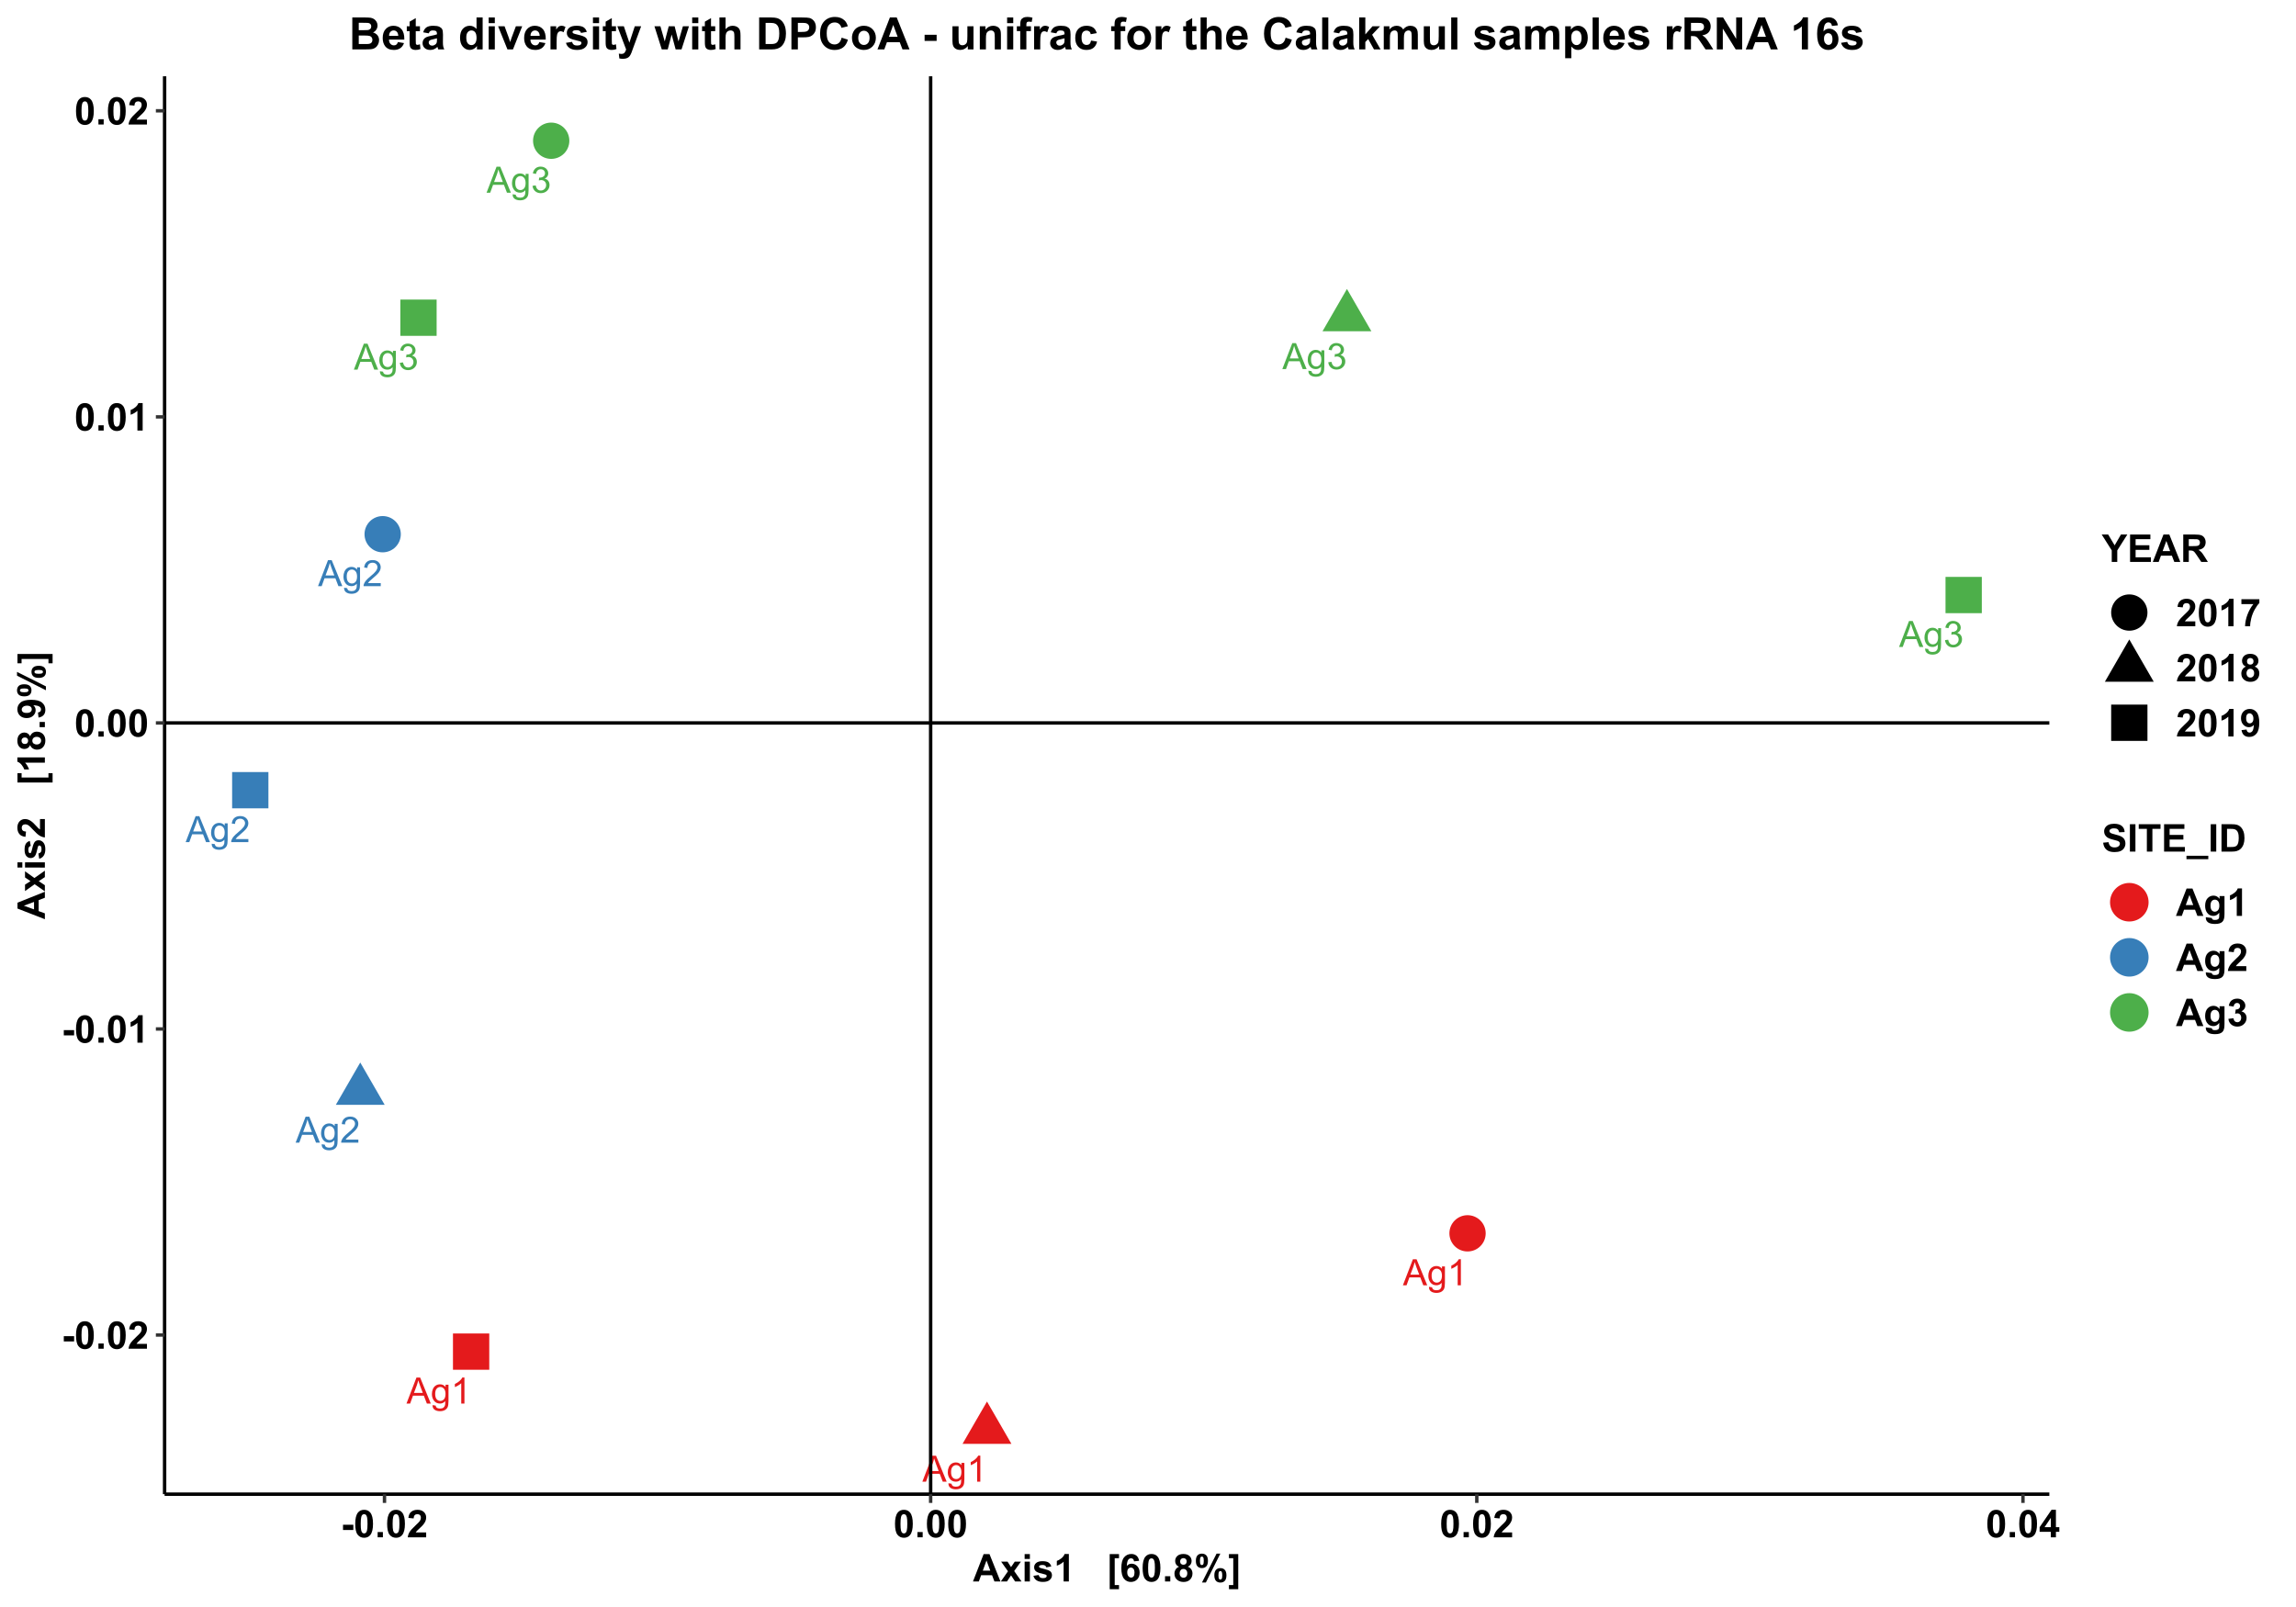 <?xml version="1.0" encoding="UTF-8"?>
<svg xmlns="http://www.w3.org/2000/svg" xmlns:xlink="http://www.w3.org/1999/xlink" width="720pt" height="504pt" viewBox="0 0 720 504" version="1.1">
<defs>
<g>
<symbol overflow="visible" id="glyph0-0">
<path style="stroke:none;" d="M 1.422 0 L 1.422 -7.113 L 7.113 -7.113 L 7.113 0 Z M 1.602 -0.18 L 6.934 -0.18 L 6.934 -6.934 L 1.602 -6.934 Z M 1.602 -0.18 "/>
</symbol>
<symbol overflow="visible" id="glyph0-1">
<path style="stroke:none;" d="M -0.016 0 L 3.113 -8.148 L 4.273 -8.148 L 7.609 0 L 6.379 0 L 5.43 -2.469 L 2.023 -2.469 L 1.129 0 Z M 2.336 -3.344 L 5.098 -3.344 L 4.246 -5.602 C 3.984 -6.285 3.793 -6.848 3.668 -7.293 C 3.562 -6.766 3.414 -6.246 3.23 -5.734 Z M 2.336 -3.344 "/>
</symbol>
<symbol overflow="visible" id="glyph0-2">
<path style="stroke:none;" d="M 0.566 0.488 L 1.539 0.633 C 1.578 0.93 1.691 1.148 1.879 1.289 C 2.125 1.473 2.465 1.562 2.895 1.566 C 3.355 1.562 3.711 1.473 3.969 1.289 C 4.219 1.102 4.391 0.84 4.48 0.512 C 4.531 0.305 4.555 -0.121 4.551 -0.773 C 4.109 -0.258 3.566 0 2.918 0 C 2.105 0 1.477 -0.293 1.031 -0.879 C 0.586 -1.465 0.363 -2.164 0.367 -2.984 C 0.363 -3.543 0.465 -4.062 0.672 -4.543 C 0.871 -5.016 1.168 -5.383 1.559 -5.645 C 1.945 -5.902 2.398 -6.035 2.922 -6.035 C 3.617 -6.035 4.191 -5.754 4.645 -5.191 L 4.645 -5.902 L 5.566 -5.902 L 5.566 -0.801 C 5.566 0.117 5.473 0.766 5.285 1.152 C 5.098 1.531 4.801 1.832 4.398 2.059 C 3.988 2.277 3.488 2.391 2.902 2.395 C 2.191 2.391 1.621 2.23 1.191 1.918 C 0.754 1.598 0.547 1.121 0.566 0.488 Z M 1.395 -3.055 C 1.395 -2.277 1.547 -1.715 1.855 -1.359 C 2.16 -1.004 2.547 -0.824 3.012 -0.828 C 3.469 -0.824 3.852 -1.004 4.164 -1.359 C 4.473 -1.711 4.629 -2.266 4.633 -3.023 C 4.629 -3.742 4.469 -4.285 4.152 -4.656 C 3.828 -5.02 3.441 -5.203 2.996 -5.207 C 2.547 -5.203 2.168 -5.023 1.859 -4.664 C 1.547 -4.305 1.395 -3.766 1.395 -3.055 Z M 1.395 -3.055 "/>
</symbol>
<symbol overflow="visible" id="glyph0-3">
<path style="stroke:none;" d="M 5.73 -0.961 L 5.73 0 L 0.344 0 C 0.332 -0.238 0.371 -0.469 0.461 -0.695 C 0.598 -1.059 0.816 -1.418 1.121 -1.777 C 1.418 -2.129 1.855 -2.543 2.43 -3.012 C 3.312 -3.738 3.91 -4.312 4.223 -4.738 C 4.531 -5.16 4.688 -5.562 4.691 -5.941 C 4.688 -6.336 4.547 -6.668 4.266 -6.941 C 3.98 -7.211 3.609 -7.348 3.156 -7.352 C 2.672 -7.348 2.285 -7.203 2 -6.918 C 1.707 -6.625 1.562 -6.227 1.562 -5.719 L 0.535 -5.824 C 0.602 -6.59 0.867 -7.172 1.328 -7.574 C 1.785 -7.977 2.402 -8.18 3.18 -8.18 C 3.957 -8.18 4.574 -7.961 5.035 -7.527 C 5.488 -7.094 5.719 -6.559 5.719 -5.918 C 5.719 -5.59 5.648 -5.27 5.516 -4.957 C 5.379 -4.641 5.16 -4.309 4.852 -3.961 C 4.543 -3.613 4.027 -3.133 3.312 -2.527 C 2.707 -2.02 2.324 -1.68 2.156 -1.504 C 1.984 -1.32 1.844 -1.141 1.734 -0.961 Z M 5.73 -0.961 "/>
</symbol>
<symbol overflow="visible" id="glyph0-4">
<path style="stroke:none;" d="M 0.477 -2.152 L 1.477 -2.285 C 1.594 -1.715 1.789 -1.305 2.062 -1.059 C 2.336 -0.805 2.672 -0.68 3.074 -0.684 C 3.539 -0.68 3.934 -0.844 4.262 -1.172 C 4.582 -1.496 4.746 -1.898 4.75 -2.383 C 4.746 -2.84 4.598 -3.219 4.301 -3.52 C 4 -3.816 3.617 -3.965 3.156 -3.969 C 2.965 -3.965 2.73 -3.93 2.449 -3.855 L 2.562 -4.734 C 2.625 -4.727 2.68 -4.723 2.723 -4.723 C 3.148 -4.723 3.531 -4.832 3.871 -5.055 C 4.211 -5.277 4.383 -5.621 4.383 -6.086 C 4.383 -6.449 4.258 -6.754 4.012 -6.996 C 3.762 -7.238 3.441 -7.359 3.051 -7.359 C 2.66 -7.359 2.336 -7.234 2.078 -6.992 C 1.816 -6.742 1.648 -6.375 1.578 -5.891 L 0.578 -6.07 C 0.699 -6.738 0.977 -7.254 1.41 -7.625 C 1.844 -7.992 2.383 -8.18 3.027 -8.18 C 3.469 -8.18 3.879 -8.082 4.254 -7.895 C 4.629 -7.699 4.914 -7.441 5.113 -7.113 C 5.312 -6.781 5.414 -6.43 5.414 -6.062 C 5.414 -5.707 5.316 -5.387 5.129 -5.102 C 4.938 -4.809 4.66 -4.578 4.289 -4.414 C 4.77 -4.297 5.141 -4.066 5.41 -3.719 C 5.676 -3.367 5.812 -2.93 5.812 -2.406 C 5.812 -1.691 5.551 -1.09 5.035 -0.598 C 4.512 -0.105 3.855 0.141 3.066 0.145 C 2.348 0.141 1.754 -0.07 1.285 -0.492 C 0.809 -0.918 0.539 -1.469 0.477 -2.152 Z M 0.477 -2.152 "/>
</symbol>
<symbol overflow="visible" id="glyph0-5">
<path style="stroke:none;" d="M 4.238 0 L 3.238 0 L 3.238 -6.375 C 2.996 -6.145 2.68 -5.914 2.293 -5.684 C 1.898 -5.453 1.547 -5.281 1.238 -5.168 L 1.238 -6.137 C 1.793 -6.395 2.285 -6.715 2.707 -7.09 C 3.125 -7.465 3.418 -7.828 3.594 -8.18 L 4.238 -8.18 Z M 4.238 0 "/>
</symbol>
<symbol overflow="visible" id="glyph0-6">
<path style="stroke:none;" d="M 4.602 -0.727 C 4.227 -0.41 3.871 -0.188 3.531 -0.059 C 3.184 0.066 2.816 0.129 2.43 0.133 C 1.777 0.129 1.277 -0.027 0.934 -0.34 C 0.582 -0.656 0.41 -1.059 0.41 -1.555 C 0.41 -1.84 0.473 -2.105 0.605 -2.348 C 0.734 -2.586 0.91 -2.777 1.125 -2.922 C 1.336 -3.066 1.574 -3.176 1.844 -3.25 C 2.039 -3.301 2.336 -3.352 2.734 -3.402 C 3.539 -3.496 4.133 -3.609 4.52 -3.746 C 4.52 -3.879 4.523 -3.969 4.523 -4.008 C 4.523 -4.414 4.426 -4.699 4.238 -4.867 C 3.98 -5.09 3.602 -5.203 3.102 -5.207 C 2.625 -5.203 2.277 -5.121 2.059 -4.957 C 1.832 -4.793 1.668 -4.5 1.562 -4.086 L 0.582 -4.219 C 0.668 -4.637 0.816 -4.973 1.023 -5.23 C 1.223 -5.484 1.516 -5.684 1.906 -5.824 C 2.289 -5.965 2.738 -6.035 3.246 -6.035 C 3.746 -6.035 4.152 -5.973 4.473 -5.855 C 4.785 -5.734 5.02 -5.586 5.168 -5.41 C 5.316 -5.227 5.418 -5 5.48 -4.73 C 5.512 -4.555 5.531 -4.25 5.531 -3.809 L 5.531 -2.473 C 5.531 -1.543 5.551 -0.953 5.594 -0.707 C 5.633 -0.461 5.719 -0.227 5.848 0 L 4.801 0 C 4.691 -0.207 4.625 -0.449 4.602 -0.727 Z M 4.52 -2.961 C 4.152 -2.809 3.609 -2.684 2.883 -2.586 C 2.469 -2.523 2.176 -2.457 2.012 -2.383 C 1.84 -2.309 1.711 -2.199 1.617 -2.059 C 1.523 -1.91 1.477 -1.754 1.477 -1.582 C 1.477 -1.316 1.574 -1.094 1.777 -0.914 C 1.977 -0.734 2.273 -0.645 2.668 -0.648 C 3.051 -0.645 3.395 -0.73 3.695 -0.902 C 3.992 -1.07 4.211 -1.301 4.355 -1.594 C 4.461 -1.82 4.516 -2.152 4.52 -2.594 Z M 4.52 -2.961 "/>
</symbol>
<symbol overflow="visible" id="glyph1-0">
<path style="stroke:none;" d="M 1.5 0 L 1.5 -7.5 L 7.5 -7.5 L 7.5 0 Z M 1.688 -0.188 L 7.312 -0.188 L 7.312 -7.312 L 1.688 -7.312 Z M 1.688 -0.188 "/>
</symbol>
<symbol overflow="visible" id="glyph1-1">
<path style="stroke:none;" d="M 0.672 -2.289 L 0.672 -3.938 L 3.906 -3.938 L 3.906 -2.289 Z M 0.672 -2.289 "/>
</symbol>
<symbol overflow="visible" id="glyph1-2">
<path style="stroke:none;" d="M 3.293 -8.625 C 4.121 -8.625 4.77 -8.328 5.242 -7.734 C 5.801 -7.031 6.082 -5.863 6.082 -4.234 C 6.082 -2.605 5.801 -1.438 5.238 -0.734 C 4.77 -0.145 4.121 0.145 3.293 0.148 C 2.457 0.145 1.781 -0.172 1.27 -0.816 C 0.758 -1.457 0.504 -2.605 0.504 -4.254 C 0.504 -5.871 0.785 -7.035 1.348 -7.746 C 1.812 -8.332 2.461 -8.625 3.293 -8.625 Z M 3.293 -7.258 C 3.09 -7.254 2.91 -7.191 2.758 -7.066 C 2.598 -6.941 2.477 -6.715 2.398 -6.387 C 2.281 -5.961 2.227 -5.242 2.227 -4.234 C 2.227 -3.227 2.277 -2.535 2.379 -2.16 C 2.48 -1.781 2.605 -1.531 2.762 -1.406 C 2.91 -1.281 3.09 -1.219 3.293 -1.219 C 3.492 -1.219 3.668 -1.281 3.828 -1.41 C 3.98 -1.535 4.102 -1.762 4.188 -2.094 C 4.301 -2.512 4.359 -3.227 4.359 -4.234 C 4.359 -5.242 4.309 -5.934 4.207 -6.312 C 4.105 -6.688 3.977 -6.941 3.824 -7.066 C 3.668 -7.191 3.492 -7.254 3.293 -7.258 Z M 3.293 -7.258 "/>
</symbol>
<symbol overflow="visible" id="glyph1-3">
<path style="stroke:none;" d="M 0.859 0 L 0.859 -1.648 L 2.508 -1.648 L 2.508 0 Z M 0.859 0 "/>
</symbol>
<symbol overflow="visible" id="glyph1-4">
<path style="stroke:none;" d="M 6.07 -1.531 L 6.07 0 L 0.297 0 C 0.355 -0.578 0.543 -1.125 0.859 -1.645 C 1.168 -2.16 1.785 -2.848 2.711 -3.703 C 3.453 -4.395 3.91 -4.863 4.078 -5.109 C 4.305 -5.445 4.418 -5.781 4.418 -6.117 C 4.418 -6.484 4.316 -6.766 4.121 -6.961 C 3.922 -7.156 3.652 -7.254 3.305 -7.258 C 2.961 -7.254 2.688 -7.152 2.484 -6.949 C 2.281 -6.742 2.164 -6.398 2.133 -5.918 L 0.492 -6.082 C 0.59 -6.988 0.895 -7.637 1.414 -8.031 C 1.926 -8.426 2.57 -8.625 3.344 -8.625 C 4.191 -8.625 4.859 -8.395 5.344 -7.938 C 5.828 -7.48 6.07 -6.914 6.07 -6.234 C 6.07 -5.848 6 -5.477 5.863 -5.129 C 5.723 -4.777 5.504 -4.414 5.203 -4.031 C 5.004 -3.773 4.645 -3.406 4.125 -2.934 C 3.602 -2.453 3.27 -2.137 3.137 -1.984 C 2.996 -1.824 2.887 -1.672 2.801 -1.531 Z M 6.07 -1.531 "/>
</symbol>
<symbol overflow="visible" id="glyph1-5">
<path style="stroke:none;" d="M 4.723 0 L 3.078 0 L 3.078 -6.203 C 2.469 -5.637 1.762 -5.223 0.949 -4.957 L 0.949 -6.453 C 1.379 -6.59 1.844 -6.855 2.348 -7.25 C 2.852 -7.641 3.199 -8.102 3.387 -8.625 L 4.723 -8.625 Z M 4.723 0 "/>
</symbol>
<symbol overflow="visible" id="glyph1-6">
<path style="stroke:none;" d="M 3.738 0 L 3.738 -1.727 L 0.223 -1.727 L 0.223 -3.172 L 3.949 -8.625 L 5.332 -8.625 L 5.332 -3.176 L 6.398 -3.176 L 6.398 -1.727 L 5.332 -1.727 L 5.332 0 Z M 3.738 -3.176 L 3.738 -6.109 L 1.766 -3.176 Z M 3.738 -3.176 "/>
</symbol>
<symbol overflow="visible" id="glyph1-7">
<path style="stroke:none;" d="M 8.617 0 L 6.734 0 L 5.984 -1.953 L 2.547 -1.953 L 1.84 0 L 0 0 L 3.344 -8.59 L 5.18 -8.59 Z M 5.426 -3.398 L 4.242 -6.586 L 3.082 -3.398 Z M 5.426 -3.398 "/>
</symbol>
<symbol overflow="visible" id="glyph1-8">
<path style="stroke:none;" d="M 0.07 0 L 2.312 -3.203 L 0.164 -6.223 L 2.172 -6.223 L 3.273 -4.512 L 4.438 -6.223 L 6.367 -6.223 L 4.258 -3.273 L 6.562 0 L 4.539 0 L 3.273 -1.93 L 2 0 Z M 0.07 0 "/>
</symbol>
<symbol overflow="visible" id="glyph1-9">
<path style="stroke:none;" d="M 0.859 -7.066 L 0.859 -8.59 L 2.508 -8.59 L 2.508 -7.066 Z M 0.859 0 L 0.859 -6.223 L 2.508 -6.223 L 2.508 0 Z M 0.859 0 "/>
</symbol>
<symbol overflow="visible" id="glyph1-10">
<path style="stroke:none;" d="M 0.281 -1.773 L 1.934 -2.027 C 2.004 -1.707 2.145 -1.461 2.359 -1.297 C 2.574 -1.125 2.875 -1.043 3.266 -1.047 C 3.688 -1.043 4.008 -1.121 4.227 -1.281 C 4.367 -1.387 4.441 -1.535 4.441 -1.723 C 4.441 -1.848 4.402 -1.949 4.324 -2.031 C 4.242 -2.105 4.059 -2.18 3.773 -2.25 C 2.445 -2.539 1.602 -2.805 1.25 -3.055 C 0.75 -3.383 0.504 -3.852 0.508 -4.453 C 0.504 -4.992 0.719 -5.445 1.148 -5.812 C 1.574 -6.18 2.234 -6.363 3.129 -6.363 C 3.98 -6.363 4.613 -6.223 5.027 -5.945 C 5.441 -5.668 5.727 -5.258 5.883 -4.719 L 4.328 -4.43 C 4.262 -4.672 4.137 -4.855 3.949 -4.984 C 3.762 -5.113 3.496 -5.18 3.156 -5.18 C 2.723 -5.18 2.414 -5.117 2.227 -5 C 2.102 -4.906 2.039 -4.797 2.039 -4.664 C 2.039 -4.547 2.094 -4.445 2.203 -4.367 C 2.352 -4.254 2.863 -4.102 3.738 -3.902 C 4.613 -3.699 5.227 -3.453 5.578 -3.172 C 5.922 -2.875 6.094 -2.469 6.094 -1.945 C 6.094 -1.375 5.855 -0.883 5.379 -0.473 C 4.902 -0.062 4.195 0.141 3.266 0.141 C 2.414 0.141 1.742 -0.031 1.25 -0.375 C 0.75 -0.719 0.43 -1.184 0.281 -1.773 Z M 0.281 -1.773 "/>
</symbol>
<symbol overflow="visible" id="glyph1-11">
<path style="stroke:none;" d=""/>
</symbol>
<symbol overflow="visible" id="glyph1-12">
<path style="stroke:none;" d="M 0.855 2.422 L 0.855 -8.59 L 3.773 -8.59 L 3.773 -7.297 L 2.422 -7.297 L 2.422 1.125 L 3.773 1.125 L 3.773 2.422 Z M 0.855 2.422 "/>
</symbol>
<symbol overflow="visible" id="glyph1-13">
<path style="stroke:none;" d="M 6.086 -6.484 L 4.492 -6.312 C 4.453 -6.637 4.352 -6.879 4.191 -7.039 C 4.023 -7.191 3.812 -7.27 3.551 -7.273 C 3.203 -7.27 2.906 -7.113 2.668 -6.805 C 2.426 -6.488 2.277 -5.84 2.215 -4.852 C 2.621 -5.336 3.129 -5.578 3.742 -5.578 C 4.426 -5.578 5.016 -5.316 5.508 -4.793 C 6 -4.27 6.246 -3.594 6.246 -2.766 C 6.246 -1.883 5.988 -1.176 5.473 -0.648 C 4.957 -0.117 4.293 0.145 3.484 0.148 C 2.617 0.145 1.906 -0.188 1.348 -0.863 C 0.785 -1.535 0.504 -2.641 0.508 -4.18 C 0.504 -5.75 0.797 -6.887 1.383 -7.582 C 1.965 -8.277 2.719 -8.625 3.648 -8.625 C 4.301 -8.625 4.84 -8.441 5.27 -8.078 C 5.695 -7.711 5.969 -7.18 6.086 -6.484 Z M 2.355 -2.895 C 2.355 -2.359 2.477 -1.945 2.723 -1.656 C 2.969 -1.363 3.25 -1.219 3.57 -1.219 C 3.867 -1.219 4.121 -1.336 4.328 -1.574 C 4.527 -1.812 4.629 -2.203 4.633 -2.75 C 4.629 -3.305 4.52 -3.715 4.305 -3.977 C 4.082 -4.234 3.809 -4.363 3.484 -4.367 C 3.168 -4.363 2.902 -4.238 2.684 -3.992 C 2.465 -3.742 2.355 -3.379 2.355 -2.895 Z M 2.355 -2.895 "/>
</symbol>
<symbol overflow="visible" id="glyph1-14">
<path style="stroke:none;" d="M 1.922 -4.633 C 1.492 -4.812 1.18 -5.059 0.992 -5.375 C 0.797 -5.688 0.703 -6.035 0.703 -6.41 C 0.703 -7.051 0.926 -7.578 1.375 -7.996 C 1.82 -8.414 2.457 -8.625 3.281 -8.625 C 4.098 -8.625 4.73 -8.414 5.184 -7.996 C 5.633 -7.578 5.859 -7.051 5.859 -6.41 C 5.859 -6.012 5.754 -5.656 5.547 -5.348 C 5.34 -5.035 5.051 -4.797 4.676 -4.633 C 5.152 -4.441 5.512 -4.164 5.762 -3.797 C 6.004 -3.43 6.129 -3.004 6.133 -2.523 C 6.129 -1.73 5.875 -1.086 5.375 -0.59 C 4.867 -0.094 4.195 0.152 3.359 0.152 C 2.574 0.152 1.926 -0.051 1.406 -0.461 C 0.789 -0.941 0.48 -1.605 0.484 -2.453 C 0.48 -2.918 0.598 -3.344 0.832 -3.734 C 1.062 -4.121 1.426 -4.422 1.922 -4.633 Z M 2.262 -6.293 C 2.262 -5.965 2.352 -5.707 2.539 -5.523 C 2.723 -5.34 2.973 -5.25 3.281 -5.25 C 3.594 -5.25 3.844 -5.34 4.031 -5.527 C 4.219 -5.707 4.312 -5.965 4.312 -6.297 C 4.312 -6.605 4.219 -6.852 4.035 -7.039 C 3.848 -7.223 3.602 -7.316 3.297 -7.32 C 2.98 -7.316 2.73 -7.223 2.543 -7.039 C 2.355 -6.848 2.262 -6.602 2.262 -6.293 Z M 2.109 -2.613 C 2.109 -2.16 2.223 -1.805 2.457 -1.551 C 2.684 -1.297 2.977 -1.172 3.328 -1.172 C 3.664 -1.172 3.945 -1.293 4.172 -1.539 C 4.395 -1.781 4.504 -2.133 4.508 -2.594 C 4.504 -2.996 4.391 -3.32 4.168 -3.562 C 3.938 -3.805 3.652 -3.926 3.305 -3.93 C 2.902 -3.926 2.602 -3.789 2.406 -3.516 C 2.207 -3.238 2.109 -2.938 2.109 -2.613 Z M 2.109 -2.613 "/>
</symbol>
<symbol overflow="visible" id="glyph1-15">
<path style="stroke:none;" d="M 0.523 -6.469 C 0.52 -7.238 0.688 -7.809 1.027 -8.18 C 1.363 -8.547 1.824 -8.73 2.402 -8.734 C 2.996 -8.73 3.461 -8.547 3.805 -8.18 C 4.141 -7.812 4.312 -7.242 4.312 -6.469 C 4.312 -5.695 4.141 -5.125 3.805 -4.758 C 3.461 -4.387 3.004 -4.199 2.43 -4.203 C 1.832 -4.199 1.363 -4.383 1.027 -4.754 C 0.688 -5.121 0.52 -5.695 0.523 -6.469 Z M 1.805 -6.48 C 1.805 -5.918 1.867 -5.543 2 -5.355 C 2.094 -5.215 2.23 -5.145 2.402 -5.145 C 2.574 -5.145 2.711 -5.215 2.812 -5.355 C 2.938 -5.543 3 -5.918 3 -6.48 C 3 -7.039 2.938 -7.41 2.812 -7.602 C 2.711 -7.742 2.574 -7.816 2.402 -7.816 C 2.23 -7.816 2.094 -7.746 2 -7.605 C 1.867 -7.414 1.805 -7.039 1.805 -6.48 Z M 3.656 0.328 L 2.438 0.328 L 7.016 -8.734 L 8.195 -8.734 Z M 6.316 -1.93 C 6.316 -2.695 6.484 -3.266 6.82 -3.637 C 7.156 -4.008 7.617 -4.195 8.211 -4.195 C 8.797 -4.195 9.262 -4.008 9.602 -3.637 C 9.938 -3.266 10.105 -2.695 10.109 -1.93 C 10.105 -1.148 9.938 -0.578 9.602 -0.211 C 9.262 0.156 8.805 0.34 8.227 0.344 C 7.625 0.34 7.156 0.156 6.82 -0.211 C 6.484 -0.578 6.316 -1.148 6.316 -1.93 Z M 7.602 -1.934 C 7.598 -1.371 7.664 -0.996 7.793 -0.812 C 7.887 -0.668 8.02 -0.598 8.195 -0.598 C 8.371 -0.598 8.508 -0.668 8.602 -0.809 C 8.73 -0.996 8.793 -1.371 8.797 -1.934 C 8.793 -2.492 8.73 -2.867 8.609 -3.059 C 8.508 -3.199 8.371 -3.27 8.195 -3.27 C 8.02 -3.27 7.887 -3.199 7.793 -3.059 C 7.664 -2.867 7.598 -2.492 7.602 -1.934 Z M 7.602 -1.934 "/>
</symbol>
<symbol overflow="visible" id="glyph1-16">
<path style="stroke:none;" d="M 3.141 -8.59 L 3.141 2.422 L 0.223 2.422 L 0.223 1.125 L 1.578 1.125 L 1.578 -7.305 L 0.223 -7.305 L 0.223 -8.59 Z M 3.141 -8.59 "/>
</symbol>
<symbol overflow="visible" id="glyph1-17">
<path style="stroke:none;" d="M 3.129 0 L 3.129 -3.617 L -0.016 -8.59 L 2.016 -8.59 L 4.039 -5.191 L 6.016 -8.59 L 8.016 -8.59 L 4.859 -3.602 L 4.859 0 Z M 3.129 0 "/>
</symbol>
<symbol overflow="visible" id="glyph1-18">
<path style="stroke:none;" d="M 0.875 0 L 0.875 -8.59 L 7.242 -8.59 L 7.242 -7.137 L 2.609 -7.137 L 2.609 -5.234 L 6.922 -5.234 L 6.922 -3.785 L 2.609 -3.785 L 2.609 -1.445 L 7.406 -1.445 L 7.406 0 Z M 0.875 0 "/>
</symbol>
<symbol overflow="visible" id="glyph1-19">
<path style="stroke:none;" d="M 0.879 0 L 0.879 -8.59 L 4.531 -8.59 C 5.445 -8.59 6.113 -8.512 6.531 -8.355 C 6.945 -8.199 7.277 -7.926 7.531 -7.535 C 7.777 -7.141 7.902 -6.688 7.906 -6.18 C 7.902 -5.535 7.715 -5.004 7.336 -4.582 C 6.953 -4.16 6.387 -3.895 5.637 -3.789 C 6.012 -3.566 6.32 -3.328 6.562 -3.07 C 6.805 -2.809 7.133 -2.344 7.555 -1.676 L 8.602 0 L 6.527 0 L 5.273 -1.867 C 4.828 -2.535 4.523 -2.957 4.359 -3.129 C 4.195 -3.301 4.02 -3.418 3.836 -3.488 C 3.652 -3.551 3.363 -3.586 2.965 -3.586 L 2.613 -3.586 L 2.613 0 Z M 2.613 -4.957 L 3.898 -4.957 C 4.727 -4.957 5.246 -4.992 5.453 -5.062 C 5.66 -5.133 5.824 -5.254 5.941 -5.426 C 6.059 -5.598 6.117 -5.812 6.117 -6.07 C 6.117 -6.359 6.039 -6.59 5.887 -6.77 C 5.73 -6.945 5.512 -7.059 5.234 -7.109 C 5.09 -7.125 4.668 -7.137 3.969 -7.137 L 2.613 -7.137 Z M 2.613 -4.957 "/>
</symbol>
<symbol overflow="visible" id="glyph1-20">
<path style="stroke:none;" d="M 0.508 -6.945 L 0.508 -8.473 L 6.141 -8.473 L 6.141 -7.277 C 5.676 -6.82 5.203 -6.164 4.723 -5.309 C 4.238 -4.449 3.871 -3.539 3.621 -2.578 C 3.371 -1.617 3.246 -0.758 3.25 0 L 1.664 0 C 1.688 -1.188 1.93 -2.398 2.398 -3.633 C 2.859 -4.867 3.48 -5.969 4.254 -6.945 Z M 0.508 -6.945 "/>
</symbol>
<symbol overflow="visible" id="glyph1-21">
<path style="stroke:none;" d="M 0.547 -1.984 L 2.141 -2.164 C 2.172 -1.836 2.273 -1.598 2.441 -1.441 C 2.602 -1.285 2.82 -1.207 3.094 -1.207 C 3.43 -1.207 3.719 -1.363 3.961 -1.676 C 4.199 -1.988 4.352 -2.637 4.418 -3.621 C 4.004 -3.137 3.484 -2.895 2.867 -2.898 C 2.188 -2.895 1.605 -3.156 1.117 -3.68 C 0.625 -4.203 0.379 -4.883 0.383 -5.719 C 0.379 -6.586 0.637 -7.285 1.156 -7.824 C 1.672 -8.355 2.332 -8.625 3.133 -8.625 C 4.004 -8.625 4.719 -8.285 5.277 -7.613 C 5.836 -6.934 6.117 -5.828 6.117 -4.289 C 6.117 -2.719 5.824 -1.586 5.242 -0.891 C 4.66 -0.195 3.902 0.152 2.969 0.152 C 2.293 0.152 1.75 -0.023 1.34 -0.383 C 0.922 -0.738 0.656 -1.273 0.547 -1.984 Z M 4.273 -5.586 C 4.27 -6.113 4.148 -6.527 3.906 -6.82 C 3.66 -7.109 3.379 -7.254 3.059 -7.258 C 2.754 -7.254 2.5 -7.133 2.301 -6.898 C 2.098 -6.656 1.996 -6.266 2 -5.719 C 1.996 -5.164 2.105 -4.754 2.328 -4.496 C 2.543 -4.234 2.816 -4.105 3.148 -4.109 C 3.461 -4.105 3.727 -4.23 3.945 -4.484 C 4.16 -4.73 4.27 -5.098 4.273 -5.586 Z M 4.273 -5.586 "/>
</symbol>
<symbol overflow="visible" id="glyph1-22">
<path style="stroke:none;" d="M 0.434 -2.797 L 2.121 -2.961 C 2.223 -2.391 2.426 -1.977 2.738 -1.711 C 3.043 -1.445 3.465 -1.312 3.996 -1.312 C 4.555 -1.312 4.973 -1.43 5.258 -1.668 C 5.539 -1.902 5.684 -2.18 5.684 -2.496 C 5.684 -2.699 5.621 -2.871 5.504 -3.012 C 5.383 -3.152 5.176 -3.277 4.883 -3.387 C 4.676 -3.457 4.215 -3.582 3.492 -3.762 C 2.562 -3.992 1.91 -4.273 1.535 -4.609 C 1.004 -5.082 0.738 -5.66 0.742 -6.34 C 0.738 -6.777 0.863 -7.184 1.113 -7.566 C 1.363 -7.945 1.719 -8.238 2.188 -8.438 C 2.652 -8.633 3.219 -8.73 3.879 -8.734 C 4.957 -8.73 5.766 -8.496 6.312 -8.027 C 6.855 -7.555 7.145 -6.922 7.172 -6.133 L 5.438 -6.059 C 5.363 -6.496 5.203 -6.812 4.961 -7.008 C 4.715 -7.203 4.348 -7.301 3.859 -7.301 C 3.355 -7.301 2.961 -7.195 2.68 -6.992 C 2.492 -6.852 2.402 -6.676 2.402 -6.457 C 2.402 -6.254 2.488 -6.078 2.66 -5.938 C 2.879 -5.75 3.41 -5.559 4.254 -5.359 C 5.098 -5.16 5.719 -4.953 6.125 -4.742 C 6.527 -4.523 6.844 -4.234 7.074 -3.867 C 7.301 -3.5 7.418 -3.043 7.418 -2.5 C 7.418 -2.008 7.281 -1.547 7.008 -1.121 C 6.734 -0.688 6.348 -0.367 5.848 -0.16 C 5.348 0.051 4.723 0.152 3.977 0.152 C 2.891 0.152 2.059 -0.098 1.477 -0.598 C 0.891 -1.098 0.543 -1.828 0.434 -2.797 Z M 0.434 -2.797 "/>
</symbol>
<symbol overflow="visible" id="glyph1-23">
<path style="stroke:none;" d="M 0.82 0 L 0.82 -8.59 L 2.555 -8.59 L 2.555 0 Z M 0.82 0 "/>
</symbol>
<symbol overflow="visible" id="glyph1-24">
<path style="stroke:none;" d="M 2.805 0 L 2.805 -7.137 L 0.258 -7.137 L 0.258 -8.59 L 7.086 -8.59 L 7.086 -7.137 L 4.539 -7.137 L 4.539 0 Z M 2.805 0 "/>
</symbol>
<symbol overflow="visible" id="glyph1-25">
<path style="stroke:none;" d="M -0.109 2.375 L -0.109 1.305 L 6.734 1.305 L 6.734 2.375 Z M -0.109 2.375 "/>
</symbol>
<symbol overflow="visible" id="glyph1-26">
<path style="stroke:none;" d="M 0.867 -8.59 L 4.039 -8.59 C 4.75 -8.59 5.297 -8.535 5.672 -8.426 C 6.176 -8.277 6.605 -8.012 6.969 -7.633 C 7.324 -7.254 7.598 -6.789 7.789 -6.242 C 7.973 -5.691 8.066 -5.016 8.07 -4.211 C 8.066 -3.504 7.98 -2.895 7.805 -2.383 C 7.59 -1.754 7.281 -1.25 6.883 -0.867 C 6.582 -0.574 6.176 -0.344 5.664 -0.18 C 5.281 -0.059 4.77 0 4.133 0 L 0.867 0 Z M 2.602 -7.137 L 2.602 -1.445 L 3.898 -1.445 C 4.379 -1.441 4.73 -1.469 4.945 -1.531 C 5.227 -1.594 5.457 -1.715 5.645 -1.887 C 5.824 -2.055 5.977 -2.328 6.098 -2.715 C 6.211 -3.098 6.27 -3.625 6.273 -4.289 C 6.27 -4.953 6.211 -5.461 6.098 -5.816 C 5.977 -6.172 5.812 -6.449 5.605 -6.648 C 5.391 -6.848 5.125 -6.984 4.805 -7.055 C 4.562 -7.109 4.086 -7.137 3.383 -7.137 Z M 2.602 -7.137 "/>
</symbol>
<symbol overflow="visible" id="glyph1-27">
<path style="stroke:none;" d="M 0.711 0.41 L 2.59 0.641 C 2.621 0.855 2.691 1.008 2.805 1.09 C 2.957 1.207 3.203 1.266 3.547 1.266 C 3.969 1.266 4.293 1.199 4.512 1.07 C 4.652 0.984 4.762 0.848 4.84 0.656 C 4.887 0.52 4.91 0.27 4.914 -0.102 L 4.914 -1.008 C 4.422 -0.336 3.801 0 3.055 0 C 2.211 0 1.551 -0.352 1.066 -1.062 C 0.684 -1.617 0.492 -2.312 0.492 -3.148 C 0.492 -4.188 0.742 -4.984 1.246 -5.535 C 1.746 -6.086 2.371 -6.363 3.117 -6.363 C 3.887 -6.363 4.52 -6.023 5.023 -5.352 L 5.023 -6.223 L 6.562 -6.223 L 6.562 -0.641 C 6.562 0.094 6.5 0.641 6.379 1.008 C 6.258 1.371 6.09 1.656 5.871 1.863 C 5.652 2.066 5.359 2.227 4.992 2.348 C 4.625 2.461 4.164 2.52 3.609 2.523 C 2.555 2.52 1.805 2.34 1.363 1.98 C 0.922 1.621 0.703 1.164 0.703 0.609 C 0.703 0.555 0.703 0.488 0.711 0.41 Z M 2.18 -3.242 C 2.18 -2.578 2.305 -2.094 2.562 -1.789 C 2.812 -1.477 3.129 -1.324 3.508 -1.328 C 3.91 -1.324 4.25 -1.48 4.527 -1.801 C 4.805 -2.113 4.945 -2.582 4.945 -3.199 C 4.945 -3.84 4.812 -4.316 4.547 -4.633 C 4.281 -4.941 3.945 -5.098 3.539 -5.102 C 3.141 -5.098 2.812 -4.945 2.562 -4.641 C 2.305 -4.336 2.18 -3.867 2.18 -3.242 Z M 2.18 -3.242 "/>
</symbol>
<symbol overflow="visible" id="glyph1-28">
<path style="stroke:none;" d="M 0.453 -2.281 L 2.047 -2.473 C 2.094 -2.066 2.23 -1.754 2.453 -1.539 C 2.676 -1.324 2.945 -1.219 3.266 -1.219 C 3.602 -1.219 3.887 -1.348 4.121 -1.605 C 4.348 -1.863 4.465 -2.211 4.469 -2.648 C 4.465 -3.062 4.355 -3.391 4.137 -3.633 C 3.914 -3.875 3.641 -3.996 3.32 -3.996 C 3.109 -3.996 2.859 -3.953 2.566 -3.875 L 2.75 -5.215 C 3.188 -5.199 3.527 -5.293 3.766 -5.504 C 3.996 -5.707 4.113 -5.98 4.117 -6.32 C 4.113 -6.609 4.027 -6.84 3.859 -7.016 C 3.684 -7.184 3.457 -7.27 3.176 -7.273 C 2.895 -7.27 2.652 -7.172 2.453 -6.98 C 2.254 -6.781 2.133 -6.496 2.094 -6.125 L 0.574 -6.383 C 0.68 -6.898 0.836 -7.312 1.051 -7.625 C 1.262 -7.934 1.559 -8.18 1.941 -8.359 C 2.32 -8.535 2.75 -8.625 3.223 -8.625 C 4.031 -8.625 4.68 -8.367 5.168 -7.852 C 5.57 -7.43 5.77 -6.953 5.773 -6.422 C 5.77 -5.664 5.359 -5.062 4.535 -4.617 C 5.027 -4.512 5.418 -4.273 5.715 -3.91 C 6.004 -3.539 6.152 -3.098 6.156 -2.578 C 6.152 -1.82 5.879 -1.176 5.332 -0.648 C 4.781 -0.117 4.094 0.145 3.273 0.148 C 2.496 0.145 1.852 -0.074 1.34 -0.523 C 0.828 -0.969 0.531 -1.555 0.453 -2.281 Z M 0.453 -2.281 "/>
</symbol>
<symbol overflow="visible" id="glyph2-0">
<path style="stroke:none;" d="M 0 -1.5 L -7.5 -1.5 L -7.5 -7.5 L 0 -7.5 Z M -0.188 -1.688 L -0.188 -7.312 L -7.312 -7.312 L -7.312 -1.688 Z M -0.188 -1.688 "/>
</symbol>
<symbol overflow="visible" id="glyph2-1">
<path style="stroke:none;" d="M 0 -8.617 L 0 -6.734 L -1.949 -5.984 L -1.949 -2.547 L 0 -1.84 L 0 0 L -8.59 -3.348 L -8.59 -5.18 Z M -3.398 -5.426 L -6.586 -4.242 L -3.398 -3.082 Z M -3.398 -5.426 "/>
</symbol>
<symbol overflow="visible" id="glyph2-2">
<path style="stroke:none;" d="M 0 -0.07 L -3.203 -2.312 L -6.223 -0.164 L -6.223 -2.176 L -4.512 -3.277 L -6.223 -4.438 L -6.223 -6.367 L -3.273 -4.258 L 0 -6.562 L 0 -4.539 L -1.926 -3.273 L 0 -2 Z M 0 -0.07 "/>
</symbol>
<symbol overflow="visible" id="glyph2-3">
<path style="stroke:none;" d="M -7.066 -0.863 L -8.59 -0.863 L -8.59 -2.508 L -7.066 -2.508 Z M 0 -0.859 L -6.223 -0.863 L -6.223 -2.508 L 0 -2.508 Z M 0 -0.859 "/>
</symbol>
<symbol overflow="visible" id="glyph2-4">
<path style="stroke:none;" d="M -1.773 -0.281 L -2.027 -1.934 C -1.707 -2.004 -1.461 -2.145 -1.297 -2.359 C -1.125 -2.574 -1.043 -2.875 -1.047 -3.266 C -1.043 -3.688 -1.121 -4.008 -1.281 -4.227 C -1.387 -4.367 -1.535 -4.441 -1.723 -4.441 C -1.848 -4.441 -1.949 -4.402 -2.031 -4.324 C -2.105 -4.242 -2.18 -4.059 -2.25 -3.773 C -2.539 -2.445 -2.805 -1.602 -3.055 -1.25 C -3.383 -0.754 -3.852 -0.508 -4.453 -0.512 C -4.992 -0.508 -5.445 -0.723 -5.812 -1.148 C -6.18 -1.574 -6.363 -2.234 -6.363 -3.129 C -6.363 -3.98 -6.223 -4.613 -5.945 -5.027 C -5.668 -5.441 -5.258 -5.727 -4.719 -5.883 L -4.43 -4.328 C -4.672 -4.262 -4.855 -4.137 -4.984 -3.953 C -5.113 -3.766 -5.18 -3.5 -5.18 -3.16 C -5.18 -2.723 -5.117 -2.414 -5 -2.227 C -4.906 -2.102 -4.797 -2.039 -4.664 -2.039 C -4.547 -2.039 -4.445 -2.094 -4.367 -2.203 C -4.254 -2.352 -4.102 -2.863 -3.902 -3.738 C -3.699 -4.613 -3.453 -5.227 -3.168 -5.578 C -2.875 -5.922 -2.469 -6.094 -1.945 -6.094 C -1.375 -6.094 -0.883 -5.855 -0.473 -5.379 C -0.062 -4.902 0.141 -4.195 0.141 -3.266 C 0.141 -2.414 -0.031 -1.742 -0.375 -1.25 C -0.719 -0.75 -1.184 -0.43 -1.773 -0.281 Z M -1.773 -0.281 "/>
</symbol>
<symbol overflow="visible" id="glyph2-5">
<path style="stroke:none;" d="M -1.527 -6.07 L 0 -6.07 L 0 -0.297 C -0.578 -0.359 -1.125 -0.547 -1.645 -0.863 C -2.16 -1.172 -2.848 -1.789 -3.703 -2.715 C -4.395 -3.453 -4.863 -3.91 -5.109 -4.078 C -5.445 -4.305 -5.781 -4.418 -6.117 -4.418 C -6.484 -4.418 -6.766 -4.316 -6.961 -4.121 C -7.156 -3.922 -7.254 -3.652 -7.258 -3.305 C -7.254 -2.961 -7.152 -2.688 -6.949 -2.484 C -6.742 -2.281 -6.398 -2.164 -5.918 -2.133 L -6.082 -0.492 C -6.988 -0.59 -7.637 -0.895 -8.031 -1.414 C -8.426 -1.926 -8.625 -2.57 -8.625 -3.348 C -8.625 -4.191 -8.395 -4.859 -7.938 -5.344 C -7.48 -5.828 -6.914 -6.07 -6.234 -6.07 C -5.848 -6.07 -5.477 -6 -5.129 -5.863 C -4.777 -5.723 -4.414 -5.504 -4.031 -5.203 C -3.773 -5.004 -3.406 -4.645 -2.934 -4.125 C -2.453 -3.602 -2.137 -3.27 -1.984 -3.137 C -1.824 -2.996 -1.672 -2.887 -1.527 -2.801 Z M -1.527 -6.07 "/>
</symbol>
<symbol overflow="visible" id="glyph2-6">
<path style="stroke:none;" d=""/>
</symbol>
<symbol overflow="visible" id="glyph2-7">
<path style="stroke:none;" d="M 2.422 -0.855 L -8.59 -0.855 L -8.59 -3.773 L -7.297 -3.773 L -7.297 -2.422 L 1.125 -2.422 L 1.125 -3.773 L 2.422 -3.773 Z M 2.422 -0.855 "/>
</symbol>
<symbol overflow="visible" id="glyph2-8">
<path style="stroke:none;" d="M 0 -4.723 L 0 -3.078 L -6.203 -3.078 C -5.637 -2.473 -5.223 -1.766 -4.957 -0.949 L -6.453 -0.949 C -6.59 -1.379 -6.855 -1.844 -7.25 -2.348 C -7.641 -2.852 -8.102 -3.199 -8.625 -3.387 L -8.625 -4.723 Z M 0 -4.723 "/>
</symbol>
<symbol overflow="visible" id="glyph2-9">
<path style="stroke:none;" d="M -4.633 -1.922 C -4.812 -1.496 -5.059 -1.184 -5.375 -0.992 C -5.688 -0.797 -6.035 -0.703 -6.41 -0.703 C -7.051 -0.703 -7.578 -0.926 -7.996 -1.375 C -8.414 -1.82 -8.625 -2.457 -8.625 -3.281 C -8.625 -4.098 -8.414 -4.73 -7.996 -5.184 C -7.578 -5.633 -7.051 -5.859 -6.41 -5.859 C -6.012 -5.859 -5.656 -5.754 -5.348 -5.547 C -5.035 -5.34 -4.797 -5.051 -4.633 -4.676 C -4.441 -5.152 -4.164 -5.512 -3.797 -5.762 C -3.43 -6.004 -3.004 -6.129 -2.523 -6.133 C -1.73 -6.129 -1.086 -5.875 -0.59 -5.375 C -0.094 -4.867 0.152 -4.195 0.152 -3.359 C 0.152 -2.574 -0.051 -1.926 -0.461 -1.406 C -0.941 -0.793 -1.605 -0.484 -2.453 -0.488 C -2.918 -0.484 -3.344 -0.602 -3.734 -0.832 C -4.121 -1.062 -4.422 -1.426 -4.633 -1.922 Z M -6.293 -2.262 C -5.965 -2.262 -5.707 -2.352 -5.523 -2.539 C -5.34 -2.723 -5.25 -2.973 -5.25 -3.281 C -5.25 -3.594 -5.34 -3.844 -5.527 -4.031 C -5.707 -4.219 -5.965 -4.312 -6.297 -4.312 C -6.605 -4.312 -6.852 -4.219 -7.039 -4.035 C -7.223 -3.848 -7.316 -3.602 -7.32 -3.301 C -7.316 -2.98 -7.223 -2.73 -7.039 -2.543 C -6.848 -2.355 -6.602 -2.262 -6.293 -2.262 Z M -2.613 -2.109 C -2.16 -2.109 -1.805 -2.223 -1.551 -2.457 C -1.297 -2.684 -1.172 -2.977 -1.172 -3.328 C -1.172 -3.664 -1.293 -3.945 -1.535 -4.172 C -1.777 -4.395 -2.129 -4.504 -2.594 -4.508 C -2.996 -4.504 -3.32 -4.391 -3.562 -4.168 C -3.805 -3.938 -3.926 -3.652 -3.93 -3.305 C -3.926 -2.902 -3.789 -2.602 -3.516 -2.406 C -3.238 -2.207 -2.938 -2.109 -2.613 -2.109 Z M -2.613 -2.109 "/>
</symbol>
<symbol overflow="visible" id="glyph2-10">
<path style="stroke:none;" d="M 0 -0.859 L -1.648 -0.863 L -1.645 -2.508 L 0 -2.508 Z M 0 -0.859 "/>
</symbol>
<symbol overflow="visible" id="glyph2-11">
<path style="stroke:none;" d="M -1.984 -0.547 L -2.164 -2.141 C -1.836 -2.172 -1.598 -2.273 -1.441 -2.441 C -1.285 -2.602 -1.207 -2.82 -1.207 -3.094 C -1.207 -3.43 -1.363 -3.719 -1.676 -3.961 C -1.988 -4.199 -2.637 -4.352 -3.621 -4.418 C -3.137 -4.004 -2.895 -3.484 -2.898 -2.867 C -2.895 -2.188 -3.156 -1.605 -3.68 -1.117 C -4.203 -0.625 -4.883 -0.379 -5.719 -0.383 C -6.586 -0.379 -7.285 -0.637 -7.824 -1.156 C -8.355 -1.672 -8.625 -2.332 -8.625 -3.137 C -8.625 -4.004 -8.285 -4.719 -7.613 -5.277 C -6.934 -5.836 -5.828 -6.117 -4.289 -6.117 C -2.719 -6.117 -1.586 -5.824 -0.891 -5.242 C -0.195 -4.66 0.152 -3.902 0.152 -2.969 C 0.152 -2.293 -0.023 -1.75 -0.383 -1.34 C -0.738 -0.926 -1.273 -0.66 -1.984 -0.547 Z M -5.586 -4.273 C -6.113 -4.27 -6.527 -4.148 -6.82 -3.906 C -7.109 -3.66 -7.254 -3.379 -7.258 -3.059 C -7.254 -2.754 -7.133 -2.5 -6.898 -2.301 C -6.656 -2.098 -6.266 -1.996 -5.719 -2 C -5.164 -1.996 -4.754 -2.105 -4.496 -2.328 C -4.234 -2.543 -4.105 -2.816 -4.109 -3.148 C -4.105 -3.461 -4.23 -3.727 -4.484 -3.945 C -4.73 -4.16 -5.098 -4.27 -5.586 -4.273 Z M -5.586 -4.273 "/>
</symbol>
<symbol overflow="visible" id="glyph2-12">
<path style="stroke:none;" d="M -6.469 -0.523 C -7.238 -0.52 -7.809 -0.688 -8.18 -1.027 C -8.547 -1.363 -8.73 -1.824 -8.734 -2.402 C -8.73 -3 -8.547 -3.465 -8.18 -3.805 C -7.812 -4.141 -7.242 -4.312 -6.469 -4.312 C -5.695 -4.312 -5.125 -4.141 -4.758 -3.805 C -4.387 -3.465 -4.199 -3.008 -4.203 -2.434 C -4.199 -1.832 -4.383 -1.363 -4.754 -1.027 C -5.121 -0.688 -5.695 -0.52 -6.469 -0.523 Z M -6.48 -1.805 C -5.918 -1.805 -5.543 -1.867 -5.355 -2 C -5.215 -2.094 -5.145 -2.23 -5.145 -2.402 C -5.145 -2.578 -5.215 -2.715 -5.355 -2.812 C -5.543 -2.938 -5.918 -3 -6.48 -3 C -7.039 -3 -7.41 -2.938 -7.602 -2.812 C -7.742 -2.715 -7.816 -2.578 -7.816 -2.402 C -7.816 -2.23 -7.746 -2.094 -7.605 -2 C -7.414 -1.867 -7.039 -1.805 -6.48 -1.805 Z M 0.328 -3.656 L 0.328 -2.438 L -8.734 -7.016 L -8.734 -8.195 Z M -1.926 -6.316 C -2.695 -6.316 -3.266 -6.484 -3.637 -6.82 C -4.008 -7.156 -4.195 -7.617 -4.195 -8.211 C -4.195 -8.797 -4.008 -9.262 -3.637 -9.602 C -3.266 -9.938 -2.695 -10.105 -1.926 -10.109 C -1.148 -10.105 -0.574 -9.938 -0.207 -9.602 C 0.164 -9.262 0.344 -8.805 0.348 -8.227 C 0.344 -7.625 0.164 -7.156 -0.207 -6.82 C -0.574 -6.484 -1.148 -6.316 -1.926 -6.316 Z M -1.934 -7.602 C -1.371 -7.598 -0.996 -7.664 -0.812 -7.793 C -0.668 -7.887 -0.598 -8.02 -0.598 -8.195 C -0.598 -8.371 -0.668 -8.508 -0.809 -8.602 C -0.996 -8.73 -1.371 -8.793 -1.934 -8.797 C -2.488 -8.793 -2.863 -8.73 -3.059 -8.609 C -3.199 -8.508 -3.27 -8.371 -3.27 -8.195 C -3.27 -8.02 -3.199 -7.887 -3.059 -7.793 C -2.863 -7.664 -2.488 -7.598 -1.934 -7.602 Z M -1.934 -7.602 "/>
</symbol>
<symbol overflow="visible" id="glyph2-13">
<path style="stroke:none;" d="M -8.59 -3.141 L 2.422 -3.141 L 2.422 -0.223 L 1.125 -0.223 L 1.125 -1.578 L -7.305 -1.578 L -7.305 -0.223 L -8.59 -0.223 Z M -8.59 -3.141 "/>
</symbol>
<symbol overflow="visible" id="glyph3-0">
<path style="stroke:none;" d="M 1.75 0 L 1.75 -8.75 L 8.75 -8.75 L 8.75 0 Z M 1.969 -0.219 L 8.531 -0.219 L 8.531 -8.531 L 1.969 -8.531 Z M 1.969 -0.219 "/>
</symbol>
<symbol overflow="visible" id="glyph3-1">
<path style="stroke:none;" d="M 1.023 -10.023 L 5.031 -10.023 C 5.82 -10.02 6.41 -9.984 6.805 -9.922 C 7.191 -9.852 7.543 -9.715 7.852 -9.508 C 8.156 -9.297 8.41 -9.02 8.621 -8.672 C 8.824 -8.32 8.93 -7.93 8.93 -7.5 C 8.93 -7.031 8.801 -6.598 8.547 -6.207 C 8.293 -5.809 7.949 -5.516 7.52 -5.324 C 8.129 -5.145 8.602 -4.84 8.93 -4.414 C 9.258 -3.984 9.422 -3.484 9.422 -2.906 C 9.422 -2.449 9.312 -2.004 9.102 -1.574 C 8.887 -1.141 8.598 -0.797 8.234 -0.543 C 7.863 -0.281 7.41 -0.125 6.875 -0.07 C 6.535 -0.031 5.723 -0.008 4.438 0 L 1.023 0 Z M 3.047 -8.352 L 3.047 -6.035 L 4.375 -6.035 C 5.16 -6.035 5.648 -6.047 5.844 -6.07 C 6.188 -6.109 6.461 -6.227 6.66 -6.43 C 6.859 -6.625 6.961 -6.887 6.961 -7.211 C 6.961 -7.52 6.875 -7.77 6.703 -7.965 C 6.531 -8.156 6.277 -8.277 5.941 -8.32 C 5.738 -8.34 5.16 -8.348 4.211 -8.352 Z M 3.047 -4.367 L 3.047 -1.688 L 4.922 -1.688 C 5.648 -1.688 6.109 -1.707 6.309 -1.75 C 6.609 -1.801 6.855 -1.934 7.043 -2.148 C 7.23 -2.359 7.324 -2.645 7.328 -3 C 7.324 -3.301 7.25 -3.555 7.109 -3.766 C 6.961 -3.973 6.75 -4.125 6.477 -4.223 C 6.195 -4.316 5.598 -4.363 4.684 -4.367 Z M 3.047 -4.367 "/>
</symbol>
<symbol overflow="visible" id="glyph3-2">
<path style="stroke:none;" d="M 5.211 -2.312 L 7.125 -1.988 C 6.875 -1.285 6.484 -0.754 5.957 -0.387 C 5.422 -0.02 4.758 0.164 3.965 0.164 C 2.699 0.164 1.766 -0.246 1.164 -1.074 C 0.684 -1.73 0.445 -2.566 0.445 -3.574 C 0.445 -4.777 0.758 -5.719 1.387 -6.398 C 2.016 -7.078 2.812 -7.418 3.773 -7.422 C 4.852 -7.418 5.703 -7.062 6.328 -6.352 C 6.953 -5.641 7.25 -4.547 7.227 -3.078 L 2.414 -3.078 C 2.426 -2.504 2.578 -2.062 2.875 -1.746 C 3.168 -1.43 3.539 -1.27 3.984 -1.273 C 4.285 -1.27 4.535 -1.352 4.742 -1.52 C 4.945 -1.68 5.102 -1.945 5.211 -2.312 Z M 5.32 -4.25 C 5.305 -4.805 5.16 -5.23 4.887 -5.52 C 4.613 -5.809 4.281 -5.953 3.891 -5.953 C 3.469 -5.953 3.121 -5.801 2.852 -5.496 C 2.574 -5.191 2.438 -4.773 2.445 -4.25 Z M 5.32 -4.25 "/>
</symbol>
<symbol overflow="visible" id="glyph3-3">
<path style="stroke:none;" d="M 4.336 -7.258 L 4.336 -5.727 L 3.023 -5.727 L 3.023 -2.805 C 3.023 -2.207 3.035 -1.859 3.059 -1.766 C 3.082 -1.664 3.137 -1.586 3.23 -1.523 C 3.316 -1.461 3.426 -1.43 3.555 -1.43 C 3.73 -1.43 3.988 -1.488 4.328 -1.613 L 4.492 -0.125 C 4.043 0.07 3.535 0.164 2.973 0.164 C 2.621 0.164 2.309 0.109 2.035 -0.008 C 1.754 -0.121 1.551 -0.273 1.426 -0.461 C 1.293 -0.645 1.203 -0.895 1.156 -1.211 C 1.109 -1.434 1.09 -1.883 1.094 -2.562 L 1.094 -5.727 L 0.211 -5.727 L 0.211 -7.258 L 1.094 -7.258 L 1.094 -8.703 L 3.023 -9.824 L 3.023 -7.258 Z M 4.336 -7.258 "/>
</symbol>
<symbol overflow="visible" id="glyph3-4">
<path style="stroke:none;" d="M 2.441 -5.047 L 0.695 -5.359 C 0.891 -6.059 1.227 -6.578 1.707 -6.918 C 2.184 -7.25 2.898 -7.418 3.844 -7.422 C 4.695 -7.418 5.332 -7.316 5.754 -7.117 C 6.172 -6.914 6.465 -6.656 6.641 -6.348 C 6.809 -6.031 6.895 -5.461 6.898 -4.629 L 6.875 -2.387 C 6.871 -1.746 6.902 -1.277 6.969 -0.973 C 7.027 -0.668 7.145 -0.344 7.312 0 L 5.414 0 C 5.363 -0.125 5.301 -0.312 5.23 -0.566 C 5.195 -0.68 5.172 -0.754 5.16 -0.793 C 4.828 -0.469 4.477 -0.23 4.105 -0.074 C 3.73 0.086 3.332 0.164 2.914 0.164 C 2.16 0.164 1.57 -0.039 1.145 -0.445 C 0.711 -0.852 0.496 -1.363 0.5 -1.984 C 0.496 -2.391 0.594 -2.754 0.793 -3.078 C 0.984 -3.398 1.262 -3.645 1.617 -3.816 C 1.969 -3.984 2.477 -4.137 3.145 -4.266 C 4.039 -4.434 4.66 -4.59 5.012 -4.738 L 5.012 -4.93 C 5.008 -5.297 4.918 -5.562 4.738 -5.719 C 4.555 -5.875 4.211 -5.953 3.703 -5.953 C 3.359 -5.953 3.09 -5.883 2.902 -5.75 C 2.707 -5.613 2.555 -5.379 2.441 -5.047 Z M 5.012 -3.484 C 4.762 -3.402 4.371 -3.305 3.84 -3.191 C 3.305 -3.078 2.957 -2.969 2.797 -2.859 C 2.543 -2.68 2.418 -2.453 2.422 -2.18 C 2.418 -1.91 2.52 -1.676 2.723 -1.48 C 2.922 -1.281 3.176 -1.184 3.484 -1.188 C 3.832 -1.184 4.164 -1.297 4.477 -1.531 C 4.711 -1.699 4.863 -1.914 4.938 -2.168 C 4.984 -2.332 5.008 -2.641 5.012 -3.102 Z M 5.012 -3.484 "/>
</symbol>
<symbol overflow="visible" id="glyph3-5">
<path style="stroke:none;" d=""/>
</symbol>
<symbol overflow="visible" id="glyph3-6">
<path style="stroke:none;" d="M 7.664 0 L 5.879 0 L 5.879 -1.066 C 5.578 -0.652 5.23 -0.344 4.828 -0.141 C 4.426 0.062 4.02 0.164 3.609 0.164 C 2.773 0.164 2.059 -0.172 1.465 -0.844 C 0.871 -1.516 0.574 -2.453 0.574 -3.656 C 0.574 -4.887 0.863 -5.82 1.441 -6.461 C 2.02 -7.098 2.75 -7.418 3.637 -7.422 C 4.445 -7.418 5.148 -7.082 5.742 -6.414 L 5.742 -10.023 L 7.664 -10.023 Z M 2.535 -3.789 C 2.531 -3.012 2.641 -2.449 2.859 -2.105 C 3.164 -1.598 3.594 -1.348 4.156 -1.352 C 4.594 -1.348 4.973 -1.535 5.285 -1.914 C 5.594 -2.289 5.746 -2.852 5.75 -3.602 C 5.746 -4.434 5.598 -5.035 5.297 -5.402 C 4.996 -5.77 4.609 -5.953 4.141 -5.953 C 3.684 -5.953 3.301 -5.77 2.996 -5.41 C 2.684 -5.043 2.531 -4.504 2.535 -3.789 Z M 2.535 -3.789 "/>
</symbol>
<symbol overflow="visible" id="glyph3-7">
<path style="stroke:none;" d="M 1.004 -8.242 L 1.004 -10.023 L 2.926 -10.023 L 2.926 -8.242 Z M 1.004 0 L 1.004 -7.258 L 2.926 -7.258 L 2.926 0 Z M 1.004 0 "/>
</symbol>
<symbol overflow="visible" id="glyph3-8">
<path style="stroke:none;" d="M 3 0 L 0.074 -7.258 L 2.094 -7.258 L 3.461 -3.555 L 3.855 -2.316 C 3.957 -2.629 4.023 -2.836 4.055 -2.938 C 4.117 -3.141 4.184 -3.348 4.258 -3.555 L 5.641 -7.258 L 7.617 -7.258 L 4.73 0 Z M 3 0 "/>
</symbol>
<symbol overflow="visible" id="glyph3-9">
<path style="stroke:none;" d="M 2.844 0 L 0.922 0 L 0.922 -7.258 L 2.707 -7.258 L 2.707 -6.227 C 3.012 -6.715 3.285 -7.035 3.531 -7.191 C 3.773 -7.34 4.051 -7.418 4.359 -7.422 C 4.797 -7.418 5.219 -7.297 5.625 -7.062 L 5.031 -5.387 C 4.707 -5.594 4.406 -5.699 4.129 -5.703 C 3.859 -5.699 3.633 -5.625 3.445 -5.48 C 3.258 -5.328 3.109 -5.062 3.004 -4.676 C 2.895 -4.285 2.84 -3.473 2.844 -2.242 Z M 2.844 0 "/>
</symbol>
<symbol overflow="visible" id="glyph3-10">
<path style="stroke:none;" d="M 0.328 -2.07 L 2.258 -2.367 C 2.336 -1.992 2.504 -1.707 2.754 -1.512 C 3.004 -1.316 3.355 -1.219 3.809 -1.223 C 4.305 -1.219 4.676 -1.309 4.93 -1.496 C 5.094 -1.621 5.18 -1.793 5.18 -2.008 C 5.18 -2.152 5.133 -2.273 5.047 -2.371 C 4.945 -2.461 4.73 -2.547 4.402 -2.625 C 2.848 -2.965 1.867 -3.277 1.457 -3.562 C 0.879 -3.953 0.59 -4.496 0.594 -5.195 C 0.59 -5.824 0.84 -6.352 1.34 -6.781 C 1.836 -7.203 2.605 -7.418 3.648 -7.422 C 4.641 -7.418 5.379 -7.258 5.863 -6.938 C 6.344 -6.613 6.676 -6.133 6.863 -5.504 L 5.051 -5.168 C 4.973 -5.449 4.824 -5.664 4.609 -5.816 C 4.391 -5.965 4.082 -6.039 3.684 -6.043 C 3.176 -6.039 2.812 -5.969 2.598 -5.832 C 2.449 -5.727 2.379 -5.598 2.379 -5.441 C 2.379 -5.301 2.441 -5.184 2.57 -5.094 C 2.738 -4.961 3.336 -4.781 4.363 -4.551 C 5.383 -4.316 6.098 -4.031 6.508 -3.699 C 6.906 -3.355 7.105 -2.879 7.109 -2.27 C 7.105 -1.602 6.828 -1.031 6.273 -0.555 C 5.715 -0.074 4.895 0.164 3.809 0.164 C 2.816 0.164 2.031 -0.035 1.457 -0.438 C 0.879 -0.836 0.504 -1.379 0.328 -2.07 Z M 0.328 -2.07 "/>
</symbol>
<symbol overflow="visible" id="glyph3-11">
<path style="stroke:none;" d="M 0.094 -7.258 L 2.141 -7.258 L 3.875 -2.105 L 5.57 -7.258 L 7.562 -7.258 L 4.996 -0.273 L 4.539 0.992 C 4.367 1.41 4.207 1.734 4.055 1.961 C 3.902 2.184 3.727 2.363 3.531 2.504 C 3.332 2.641 3.09 2.75 2.801 2.828 C 2.512 2.902 2.184 2.941 1.82 2.945 C 1.449 2.941 1.086 2.902 0.73 2.828 L 0.562 1.328 C 0.859 1.383 1.129 1.41 1.375 1.414 C 1.816 1.41 2.145 1.281 2.363 1.02 C 2.574 0.758 2.742 0.422 2.859 0.02 Z M 0.094 -7.258 "/>
</symbol>
<symbol overflow="visible" id="glyph3-12">
<path style="stroke:none;" d="M 2.359 0 L 0.062 -7.258 L 1.93 -7.258 L 3.289 -2.5 L 4.539 -7.258 L 6.391 -7.258 L 7.602 -2.5 L 8.988 -7.258 L 10.883 -7.258 L 8.551 0 L 6.707 0 L 5.453 -4.668 L 4.227 0 Z M 2.359 0 "/>
</symbol>
<symbol overflow="visible" id="glyph3-13">
<path style="stroke:none;" d="M 2.918 -10.023 L 2.918 -6.336 C 3.535 -7.055 4.273 -7.418 5.141 -7.422 C 5.578 -7.418 5.977 -7.336 6.336 -7.176 C 6.688 -7.008 6.957 -6.797 7.141 -6.547 C 7.316 -6.289 7.438 -6.008 7.508 -5.699 C 7.57 -5.387 7.605 -4.906 7.609 -4.258 L 7.609 0 L 5.688 0 L 5.688 -3.836 C 5.684 -4.594 5.648 -5.078 5.578 -5.285 C 5.504 -5.488 5.375 -5.648 5.191 -5.773 C 5.004 -5.891 4.773 -5.953 4.5 -5.953 C 4.18 -5.953 3.891 -5.875 3.641 -5.719 C 3.387 -5.562 3.203 -5.328 3.09 -5.02 C 2.973 -4.707 2.918 -4.246 2.918 -3.637 L 2.918 0 L 1 0 L 1 -10.023 Z M 2.918 -10.023 "/>
</symbol>
<symbol overflow="visible" id="glyph3-14">
<path style="stroke:none;" d="M 1.012 -10.023 L 4.711 -10.023 C 5.543 -10.02 6.176 -9.953 6.617 -9.828 C 7.203 -9.652 7.707 -9.348 8.129 -8.906 C 8.543 -8.461 8.863 -7.918 9.086 -7.281 C 9.301 -6.641 9.41 -5.852 9.414 -4.914 C 9.41 -4.09 9.309 -3.379 9.105 -2.781 C 8.855 -2.051 8.496 -1.461 8.031 -1.012 C 7.68 -0.668 7.207 -0.402 6.609 -0.211 C 6.164 -0.07 5.566 0 4.82 0 L 1.012 0 Z M 3.035 -8.328 L 3.035 -1.688 L 4.547 -1.688 C 5.109 -1.688 5.516 -1.719 5.77 -1.785 C 6.094 -1.863 6.367 -2 6.586 -2.199 C 6.801 -2.395 6.977 -2.719 7.113 -3.168 C 7.25 -3.617 7.316 -4.23 7.32 -5.004 C 7.316 -5.777 7.25 -6.371 7.113 -6.785 C 6.977 -7.199 6.785 -7.523 6.539 -7.758 C 6.293 -7.992 5.98 -8.148 5.605 -8.23 C 5.32 -8.293 4.766 -8.324 3.945 -8.328 Z M 3.035 -8.328 "/>
</symbol>
<symbol overflow="visible" id="glyph3-15">
<path style="stroke:none;" d="M 1.02 0 L 1.02 -10.023 L 4.266 -10.023 C 5.492 -10.02 6.293 -9.969 6.672 -9.871 C 7.242 -9.719 7.723 -9.391 8.113 -8.887 C 8.5 -8.383 8.695 -7.734 8.695 -6.938 C 8.695 -6.32 8.582 -5.801 8.359 -5.387 C 8.133 -4.965 7.848 -4.637 7.508 -4.398 C 7.16 -4.156 6.812 -3.996 6.461 -3.922 C 5.973 -3.824 5.273 -3.777 4.359 -3.781 L 3.043 -3.781 L 3.043 0 Z M 3.043 -8.328 L 3.043 -5.484 L 4.148 -5.484 C 4.945 -5.484 5.477 -5.535 5.746 -5.641 C 6.016 -5.742 6.227 -5.906 6.379 -6.133 C 6.531 -6.355 6.609 -6.613 6.609 -6.91 C 6.609 -7.27 6.5 -7.57 6.289 -7.812 C 6.07 -8.047 5.801 -8.195 5.477 -8.258 C 5.23 -8.301 4.746 -8.324 4.02 -8.328 Z M 3.043 -8.328 "/>
</symbol>
<symbol overflow="visible" id="glyph3-16">
<path style="stroke:none;" d="M 7.43 -3.684 L 9.391 -3.062 C 9.09 -1.965 8.59 -1.152 7.891 -0.625 C 7.191 -0.094 6.305 0.168 5.23 0.172 C 3.898 0.168 2.805 -0.281 1.949 -1.191 C 1.09 -2.098 0.66 -3.344 0.664 -4.922 C 0.66 -6.586 1.09 -7.879 1.953 -8.805 C 2.812 -9.727 3.945 -10.188 5.352 -10.191 C 6.574 -10.188 7.57 -9.828 8.34 -9.105 C 8.793 -8.676 9.137 -8.059 9.367 -7.258 L 7.363 -6.781 C 7.242 -7.297 6.992 -7.707 6.617 -8.012 C 6.238 -8.309 5.785 -8.461 5.25 -8.461 C 4.508 -8.461 3.902 -8.191 3.441 -7.66 C 2.977 -7.125 2.746 -6.262 2.75 -5.07 C 2.746 -3.801 2.977 -2.898 3.434 -2.363 C 3.887 -1.824 4.477 -1.559 5.211 -1.559 C 5.742 -1.559 6.207 -1.727 6.598 -2.07 C 6.984 -2.41 7.262 -2.949 7.43 -3.684 Z M 7.43 -3.684 "/>
</symbol>
<symbol overflow="visible" id="glyph3-17">
<path style="stroke:none;" d="M 0.562 -3.734 C 0.562 -4.367 0.719 -4.984 1.031 -5.582 C 1.344 -6.18 1.789 -6.637 2.367 -6.949 C 2.945 -7.262 3.59 -7.418 4.301 -7.422 C 5.395 -7.418 6.293 -7.062 7 -6.352 C 7.699 -5.641 8.051 -4.738 8.055 -3.648 C 8.051 -2.551 7.695 -1.641 6.988 -0.918 C 6.277 -0.195 5.387 0.164 4.312 0.164 C 3.648 0.164 3.012 0.016 2.41 -0.285 C 1.801 -0.586 1.344 -1.027 1.031 -1.609 C 0.719 -2.188 0.562 -2.895 0.562 -3.734 Z M 2.531 -3.629 C 2.531 -2.906 2.699 -2.355 3.043 -1.977 C 3.379 -1.59 3.801 -1.398 4.305 -1.402 C 4.805 -1.398 5.227 -1.59 5.566 -1.977 C 5.906 -2.355 6.074 -2.914 6.078 -3.645 C 6.074 -4.355 5.906 -4.902 5.566 -5.285 C 5.227 -5.668 4.805 -5.859 4.305 -5.859 C 3.801 -5.859 3.379 -5.668 3.043 -5.285 C 2.699 -4.902 2.531 -4.348 2.531 -3.629 Z M 2.531 -3.629 "/>
</symbol>
<symbol overflow="visible" id="glyph3-18">
<path style="stroke:none;" d="M 10.055 0 L 7.855 0 L 6.98 -2.277 L 2.973 -2.277 L 2.148 0 L 0 0 L 3.902 -10.023 L 6.043 -10.023 Z M 6.328 -3.965 L 4.949 -7.684 L 3.594 -3.965 Z M 6.328 -3.965 "/>
</symbol>
<symbol overflow="visible" id="glyph3-19">
<path style="stroke:none;" d="M 0.785 -2.672 L 0.785 -4.594 L 4.559 -4.594 L 4.559 -2.672 Z M 0.785 -2.672 "/>
</symbol>
<symbol overflow="visible" id="glyph3-20">
<path style="stroke:none;" d="M 5.781 0 L 5.781 -1.086 C 5.516 -0.695 5.168 -0.391 4.738 -0.172 C 4.305 0.055 3.852 0.164 3.375 0.164 C 2.887 0.164 2.449 0.059 2.062 -0.156 C 1.676 -0.367 1.395 -0.668 1.223 -1.059 C 1.047 -1.445 0.961 -1.98 0.965 -2.664 L 0.965 -7.258 L 2.883 -7.258 L 2.883 -3.922 C 2.883 -2.898 2.918 -2.273 2.988 -2.047 C 3.059 -1.812 3.188 -1.633 3.375 -1.5 C 3.562 -1.363 3.797 -1.293 4.086 -1.297 C 4.41 -1.293 4.707 -1.383 4.969 -1.566 C 5.227 -1.746 5.402 -1.973 5.504 -2.238 C 5.598 -2.504 5.648 -3.156 5.648 -4.195 L 5.648 -7.258 L 7.566 -7.258 L 7.566 0 Z M 5.781 0 "/>
</symbol>
<symbol overflow="visible" id="glyph3-21">
<path style="stroke:none;" d="M 7.609 0 L 5.688 0 L 5.688 -3.703 C 5.684 -4.488 5.641 -4.996 5.562 -5.227 C 5.477 -5.453 5.344 -5.629 5.164 -5.762 C 4.977 -5.887 4.758 -5.953 4.5 -5.953 C 4.164 -5.953 3.863 -5.859 3.602 -5.68 C 3.336 -5.492 3.156 -5.25 3.059 -4.953 C 2.961 -4.648 2.91 -4.094 2.914 -3.289 L 2.914 0 L 0.992 0 L 0.992 -7.258 L 2.773 -7.258 L 2.773 -6.195 C 3.406 -7.008 4.207 -7.418 5.168 -7.422 C 5.59 -7.418 5.977 -7.34 6.328 -7.191 C 6.68 -7.035 6.945 -6.844 7.125 -6.609 C 7.305 -6.371 7.43 -6.102 7.504 -5.801 C 7.57 -5.5 7.605 -5.07 7.609 -4.512 Z M 7.609 0 "/>
</symbol>
<symbol overflow="visible" id="glyph3-22">
<path style="stroke:none;" d="M 0.164 -7.258 L 1.23 -7.258 L 1.23 -7.805 C 1.23 -8.414 1.293 -8.867 1.426 -9.172 C 1.551 -9.469 1.789 -9.715 2.141 -9.906 C 2.484 -10.094 2.926 -10.188 3.465 -10.191 C 4.008 -10.188 4.543 -10.105 5.07 -9.945 L 4.812 -8.605 C 4.504 -8.676 4.211 -8.711 3.93 -8.715 C 3.652 -8.711 3.453 -8.648 3.332 -8.52 C 3.211 -8.391 3.152 -8.141 3.152 -7.773 L 3.152 -7.258 L 4.586 -7.258 L 4.586 -5.75 L 3.152 -5.75 L 3.152 0 L 1.23 0 L 1.23 -5.75 L 0.164 -5.75 Z M 0.164 -7.258 "/>
</symbol>
<symbol overflow="visible" id="glyph3-23">
<path style="stroke:none;" d="M 7.336 -5.113 L 5.441 -4.773 C 5.375 -5.148 5.23 -5.434 5.004 -5.625 C 4.777 -5.816 4.484 -5.91 4.129 -5.914 C 3.648 -5.91 3.266 -5.746 2.98 -5.418 C 2.695 -5.086 2.555 -4.531 2.555 -3.758 C 2.555 -2.895 2.699 -2.289 2.988 -1.934 C 3.277 -1.578 3.664 -1.398 4.156 -1.402 C 4.516 -1.398 4.816 -1.504 5.051 -1.711 C 5.281 -1.918 5.445 -2.273 5.543 -2.781 L 7.43 -2.461 C 7.234 -1.594 6.855 -0.938 6.301 -0.5 C 5.742 -0.055 5 0.164 4.066 0.164 C 3.004 0.164 2.156 -0.168 1.527 -0.84 C 0.895 -1.504 0.578 -2.434 0.582 -3.625 C 0.578 -4.82 0.895 -5.754 1.531 -6.422 C 2.16 -7.086 3.02 -7.418 4.102 -7.422 C 4.984 -7.418 5.688 -7.227 6.211 -6.852 C 6.73 -6.469 7.105 -5.891 7.336 -5.113 Z M 7.336 -5.113 "/>
</symbol>
<symbol overflow="visible" id="glyph3-24">
<path style="stroke:none;" d="M 1.004 0 L 1.004 -10.023 L 2.926 -10.023 L 2.926 0 Z M 1.004 0 "/>
</symbol>
<symbol overflow="visible" id="glyph3-25">
<path style="stroke:none;" d="M 0.938 0 L 0.938 -10.023 L 2.859 -10.023 L 2.859 -4.703 L 5.105 -7.258 L 7.473 -7.258 L 4.992 -4.609 L 7.648 0 L 5.578 0 L 3.754 -3.262 L 2.859 -2.324 L 2.859 0 Z M 0.938 0 "/>
</symbol>
<symbol overflow="visible" id="glyph3-26">
<path style="stroke:none;" d="M 0.859 -7.258 L 2.633 -7.258 L 2.633 -6.27 C 3.262 -7.035 4.016 -7.418 4.895 -7.422 C 5.355 -7.418 5.762 -7.324 6.105 -7.137 C 6.445 -6.945 6.723 -6.656 6.945 -6.27 C 7.258 -6.656 7.602 -6.945 7.977 -7.137 C 8.344 -7.324 8.738 -7.418 9.16 -7.422 C 9.691 -7.418 10.145 -7.309 10.512 -7.098 C 10.879 -6.879 11.152 -6.562 11.34 -6.145 C 11.469 -5.832 11.535 -5.332 11.539 -4.641 L 11.539 0 L 9.617 0 L 9.617 -4.148 C 9.613 -4.867 9.551 -5.332 9.422 -5.543 C 9.242 -5.816 8.969 -5.953 8.602 -5.953 C 8.328 -5.953 8.074 -5.871 7.84 -5.707 C 7.602 -5.543 7.43 -5.301 7.328 -4.984 C 7.223 -4.668 7.172 -4.168 7.172 -3.484 L 7.172 0 L 5.25 0 L 5.25 -3.977 C 5.25 -4.684 5.215 -5.141 5.148 -5.344 C 5.078 -5.547 4.973 -5.699 4.828 -5.801 C 4.684 -5.902 4.488 -5.953 4.246 -5.953 C 3.945 -5.953 3.68 -5.871 3.445 -5.715 C 3.207 -5.551 3.035 -5.32 2.934 -5.023 C 2.828 -4.719 2.777 -4.223 2.781 -3.527 L 2.781 0 L 0.859 0 Z M 0.859 -7.258 "/>
</symbol>
<symbol overflow="visible" id="glyph3-27">
<path style="stroke:none;" d="M 0.949 -7.258 L 2.742 -7.258 L 2.742 -6.195 C 2.973 -6.555 3.285 -6.852 3.684 -7.082 C 4.078 -7.305 4.52 -7.418 5.004 -7.422 C 5.848 -7.418 6.562 -7.086 7.148 -6.43 C 7.734 -5.766 8.027 -4.848 8.031 -3.672 C 8.027 -2.457 7.73 -1.516 7.141 -0.844 C 6.547 -0.172 5.832 0.164 4.992 0.164 C 4.59 0.164 4.223 0.086 3.898 -0.074 C 3.57 -0.23 3.23 -0.504 2.871 -0.895 L 2.871 2.762 L 0.949 2.762 Z M 2.852 -3.754 C 2.848 -2.938 3.008 -2.336 3.336 -1.945 C 3.656 -1.555 4.051 -1.359 4.52 -1.359 C 4.961 -1.359 5.332 -1.535 5.633 -1.895 C 5.926 -2.25 6.074 -2.84 6.078 -3.656 C 6.074 -4.414 5.922 -4.977 5.617 -5.352 C 5.309 -5.719 4.93 -5.906 4.484 -5.906 C 4.012 -5.906 3.625 -5.723 3.316 -5.363 C 3.004 -4.996 2.848 -4.461 2.852 -3.754 Z M 2.852 -3.754 "/>
</symbol>
<symbol overflow="visible" id="glyph3-28">
<path style="stroke:none;" d="M 1.023 0 L 1.023 -10.023 L 5.285 -10.023 C 6.355 -10.02 7.133 -9.93 7.617 -9.75 C 8.102 -9.57 8.488 -9.25 8.785 -8.789 C 9.074 -8.328 9.223 -7.801 9.223 -7.211 C 9.223 -6.457 9 -5.836 8.559 -5.348 C 8.113 -4.855 7.453 -4.547 6.578 -4.422 C 7.012 -4.164 7.371 -3.883 7.66 -3.582 C 7.941 -3.273 8.328 -2.73 8.812 -1.953 L 10.035 0 L 7.617 0 L 6.152 -2.18 C 5.633 -2.961 5.277 -3.449 5.086 -3.652 C 4.891 -3.852 4.688 -3.992 4.477 -4.07 C 4.262 -4.145 3.922 -4.184 3.461 -4.184 L 3.047 -4.184 L 3.047 0 Z M 3.047 -5.781 L 4.547 -5.781 C 5.516 -5.777 6.121 -5.82 6.363 -5.906 C 6.605 -5.988 6.793 -6.129 6.93 -6.332 C 7.066 -6.531 7.137 -6.781 7.137 -7.082 C 7.137 -7.414 7.047 -7.688 6.867 -7.898 C 6.688 -8.105 6.434 -8.234 6.105 -8.293 C 5.941 -8.312 5.449 -8.324 4.629 -8.328 L 3.047 -8.328 Z M 3.047 -5.781 "/>
</symbol>
<symbol overflow="visible" id="glyph3-29">
<path style="stroke:none;" d="M 1.039 0 L 1.039 -10.023 L 3.008 -10.023 L 7.109 -3.328 L 7.109 -10.023 L 8.988 -10.023 L 8.988 0 L 6.961 0 L 2.918 -6.535 L 2.918 0 Z M 1.039 0 "/>
</symbol>
<symbol overflow="visible" id="glyph3-30">
<path style="stroke:none;" d="M 5.508 0 L 3.59 0 L 3.59 -7.238 C 2.883 -6.578 2.055 -6.094 1.109 -5.781 L 1.109 -7.527 C 1.605 -7.688 2.152 -8 2.742 -8.461 C 3.328 -8.918 3.73 -9.449 3.953 -10.062 L 5.508 -10.062 Z M 5.508 0 "/>
</symbol>
<symbol overflow="visible" id="glyph3-31">
<path style="stroke:none;" d="M 7.102 -7.566 L 5.242 -7.363 C 5.195 -7.742 5.078 -8.023 4.887 -8.211 C 4.695 -8.391 4.445 -8.484 4.141 -8.484 C 3.734 -8.484 3.391 -8.301 3.113 -7.938 C 2.832 -7.57 2.656 -6.812 2.586 -5.66 C 3.059 -6.223 3.652 -6.504 4.367 -6.508 C 5.164 -6.504 5.852 -6.199 6.43 -5.59 C 7 -4.98 7.289 -4.191 7.289 -3.227 C 7.289 -2.199 6.988 -1.375 6.387 -0.758 C 5.785 -0.137 5.012 0.168 4.066 0.172 C 3.055 0.168 2.223 -0.223 1.57 -1.008 C 0.918 -1.793 0.59 -3.082 0.594 -4.875 C 0.59 -6.711 0.93 -8.031 1.613 -8.844 C 2.289 -9.652 3.172 -10.059 4.258 -10.062 C 5.016 -10.059 5.645 -9.848 6.148 -9.422 C 6.645 -8.996 6.965 -8.375 7.102 -7.566 Z M 2.75 -3.375 C 2.746 -2.75 2.891 -2.266 3.18 -1.93 C 3.465 -1.586 3.793 -1.418 4.164 -1.422 C 4.516 -1.418 4.812 -1.559 5.051 -1.84 C 5.285 -2.117 5.402 -2.57 5.406 -3.207 C 5.402 -3.855 5.273 -4.332 5.023 -4.637 C 4.766 -4.938 4.449 -5.09 4.066 -5.094 C 3.699 -5.09 3.387 -4.945 3.133 -4.66 C 2.875 -4.367 2.746 -3.941 2.75 -3.375 Z M 2.75 -3.375 "/>
</symbol>
</g>
<clipPath id="clip1">
  <path d="M 51.617 23.926 L 642.648 23.926 L 642.648 468.617 L 51.617 468.617 Z M 51.617 23.926 "/>
</clipPath>
<clipPath id="clip2">
  <path d="M 291 23.926 L 293 23.926 L 293 468.617 L 291 468.617 Z M 291 23.926 "/>
</clipPath>
<clipPath id="clip3">
  <path d="M 51.617 226 L 642.648 226 L 642.648 228 L 51.617 228 Z M 51.617 226 "/>
</clipPath>
</defs>
<g id="surface733">
<rect x="0" y="0" width="720" height="504" style="fill:rgb(100%,100%,100%);fill-opacity:1;stroke:none;"/>
<rect x="0" y="0" width="720" height="504" style="fill:rgb(100%,100%,100%);fill-opacity:1;stroke:none;"/>
<path style="fill:none;stroke-width:1.067;stroke-linecap:round;stroke-linejoin:round;stroke:rgb(100%,100%,100%);stroke-opacity:1;stroke-miterlimit:10;" d="M 0 504 L 720 504 L 720 0 L 0 0 Z M 0 504 "/>
<g clip-path="url(#clip1)" clip-rule="nonzero">
<path style=" stroke:none;fill-rule:nonzero;fill:rgb(100%,100%,100%);fill-opacity:1;" d="M 51.617 468.617 L 642.648 468.617 L 642.648 23.926 L 51.617 23.926 Z M 51.617 468.617 "/>
</g>
<path style=" stroke:none;fill-rule:nonzero;fill:rgb(21.569%,49.412%,72.157%);fill-opacity:1;" d="M 121.953 167.539 C 121.953 170.148 118.043 170.148 118.043 167.539 C 118.043 164.934 121.953 164.934 121.953 167.539 "/>
<path style=" stroke:none;fill-rule:nonzero;fill:rgb(30.196%,68.627%,29.02%);fill-opacity:1;" d="M 174.805 44.141 C 174.805 46.746 170.895 46.746 170.895 44.141 C 170.895 41.535 174.805 41.535 174.805 44.141 "/>
<path style=" stroke:none;fill-rule:nonzero;fill:rgb(89.412%,10.196%,10.98%);fill-opacity:1;" d="M 462.16 386.805 C 462.16 389.41 458.25 389.41 458.25 386.805 C 458.25 384.199 462.16 384.199 462.16 386.805 "/>
<path style=" stroke:none;fill-rule:nonzero;fill:rgb(30.196%,68.627%,29.02%);fill-opacity:1;" d="M 422.387 96.434 L 425.02 100.992 L 419.754 100.992 Z M 422.387 96.434 "/>
<path style=" stroke:none;fill-rule:nonzero;fill:rgb(30.196%,68.627%,29.02%);fill-opacity:1;" d="M 613.828 188.574 L 617.738 188.574 L 617.738 184.664 L 613.828 184.664 Z M 613.828 188.574 "/>
<path style=" stroke:none;fill-rule:nonzero;fill:rgb(21.569%,49.412%,72.157%);fill-opacity:1;" d="M 76.527 249.781 L 80.438 249.781 L 80.438 245.871 L 76.527 245.871 Z M 76.527 249.781 "/>
<path style=" stroke:none;fill-rule:nonzero;fill:rgb(21.569%,49.412%,72.157%);fill-opacity:1;" d="M 112.973 339.043 L 115.605 343.602 L 110.34 343.602 Z M 112.973 339.043 "/>
<path style=" stroke:none;fill-rule:nonzero;fill:rgb(30.196%,68.627%,29.02%);fill-opacity:1;" d="M 129.277 101.598 L 133.188 101.598 L 133.188 97.688 L 129.277 97.688 Z M 129.277 101.598 "/>
<path style=" stroke:none;fill-rule:nonzero;fill:rgb(89.412%,10.196%,10.98%);fill-opacity:1;" d="M 309.508 445.367 L 312.141 449.926 L 306.875 449.926 Z M 309.508 445.367 "/>
<path style=" stroke:none;fill-rule:nonzero;fill:rgb(89.412%,10.196%,10.98%);fill-opacity:1;" d="M 145.781 425.859 L 149.691 425.859 L 149.691 421.949 L 145.781 421.949 Z M 145.781 425.859 "/>
<path style=" stroke:none;fill-rule:nonzero;fill:rgb(21.569%,49.412%,72.157%);fill-opacity:1;" d="M 125.688 167.539 C 125.688 170.684 123.141 173.23 119.996 173.23 C 116.855 173.23 114.309 170.684 114.309 167.539 C 114.309 164.398 116.855 161.852 119.996 161.852 C 123.141 161.852 125.688 164.398 125.688 167.539 "/>
<path style=" stroke:none;fill-rule:nonzero;fill:rgb(30.196%,68.627%,29.02%);fill-opacity:1;" d="M 178.539 44.141 C 178.539 47.281 175.992 49.828 172.848 49.828 C 169.707 49.828 167.16 47.281 167.16 44.141 C 167.16 40.996 169.707 38.449 172.848 38.449 C 175.992 38.449 178.539 40.996 178.539 44.141 "/>
<path style=" stroke:none;fill-rule:nonzero;fill:rgb(89.412%,10.196%,10.98%);fill-opacity:1;" d="M 465.895 386.805 C 465.895 389.949 463.348 392.496 460.203 392.496 C 457.062 392.496 454.516 389.949 454.516 386.805 C 454.516 383.664 457.062 381.117 460.203 381.117 C 463.348 381.117 465.895 383.664 465.895 386.805 "/>
<path style=" stroke:none;fill-rule:nonzero;fill:rgb(30.196%,68.627%,29.02%);fill-opacity:1;" d="M 422.387 90.625 L 430.051 103.895 L 414.727 103.895 Z M 422.387 90.625 "/>
<path style=" stroke:none;fill-rule:nonzero;fill:rgb(30.196%,68.627%,29.02%);fill-opacity:1;" d="M 610.094 192.309 L 621.473 192.309 L 621.473 180.93 L 610.094 180.93 Z M 610.094 192.309 "/>
<path style=" stroke:none;fill-rule:nonzero;fill:rgb(21.569%,49.412%,72.157%);fill-opacity:1;" d="M 72.793 253.516 L 84.172 253.516 L 84.172 242.137 L 72.793 242.137 Z M 72.793 253.516 "/>
<path style=" stroke:none;fill-rule:nonzero;fill:rgb(21.569%,49.412%,72.157%);fill-opacity:1;" d="M 112.973 333.234 L 120.633 346.508 L 105.309 346.508 Z M 112.973 333.234 "/>
<path style=" stroke:none;fill-rule:nonzero;fill:rgb(30.196%,68.627%,29.02%);fill-opacity:1;" d="M 125.543 105.332 L 136.922 105.332 L 136.922 93.953 L 125.543 93.953 Z M 125.543 105.332 "/>
<path style=" stroke:none;fill-rule:nonzero;fill:rgb(89.412%,10.196%,10.98%);fill-opacity:1;" d="M 309.508 439.559 L 317.168 452.828 L 301.844 452.828 Z M 309.508 439.559 "/>
<path style=" stroke:none;fill-rule:nonzero;fill:rgb(89.412%,10.196%,10.98%);fill-opacity:1;" d="M 142.047 429.594 L 153.426 429.594 L 153.426 418.215 L 142.047 418.215 Z M 142.047 429.594 "/>
<g style="fill:rgb(21.569%,49.412%,72.157%);fill-opacity:1;">
  <use xlink:href="#glyph0-1" x="99.746" y="183.832"/>
  <use xlink:href="#glyph0-2" x="107.337" y="183.832"/>
  <use xlink:href="#glyph0-3" x="113.667" y="183.832"/>
</g>
<g style="fill:rgb(30.196%,68.627%,29.02%);fill-opacity:1;">
  <use xlink:href="#glyph0-1" x="152.598" y="60.434"/>
  <use xlink:href="#glyph0-2" x="160.189" y="60.434"/>
  <use xlink:href="#glyph0-4" x="166.518" y="60.434"/>
</g>
<g style="fill:rgb(89.412%,10.196%,10.98%);fill-opacity:1;">
  <use xlink:href="#glyph0-1" x="439.953" y="403.098"/>
  <use xlink:href="#glyph0-2" x="447.544" y="403.098"/>
  <use xlink:href="#glyph0-5" x="453.874" y="403.098"/>
</g>
<g style="fill:rgb(30.196%,68.627%,29.02%);fill-opacity:1;">
  <use xlink:href="#glyph0-1" x="402.137" y="115.766"/>
  <use xlink:href="#glyph0-2" x="409.728" y="115.766"/>
  <use xlink:href="#glyph0-4" x="416.057" y="115.766"/>
</g>
<g style="fill:rgb(30.196%,68.627%,29.02%);fill-opacity:1;">
  <use xlink:href="#glyph0-1" x="595.535" y="202.914"/>
  <use xlink:href="#glyph0-2" x="603.126" y="202.914"/>
  <use xlink:href="#glyph0-4" x="609.456" y="202.914"/>
</g>
<g style="fill:rgb(21.569%,49.412%,72.157%);fill-opacity:1;">
  <use xlink:href="#glyph0-1" x="58.234" y="264.121"/>
  <use xlink:href="#glyph0-2" x="65.825" y="264.121"/>
  <use xlink:href="#glyph0-3" x="72.155" y="264.121"/>
</g>
<g style="fill:rgb(21.569%,49.412%,72.157%);fill-opacity:1;">
  <use xlink:href="#glyph0-1" x="92.723" y="358.375"/>
  <use xlink:href="#glyph0-2" x="100.314" y="358.375"/>
  <use xlink:href="#glyph0-3" x="106.643" y="358.375"/>
</g>
<g style="fill:rgb(30.196%,68.627%,29.02%);fill-opacity:1;">
  <use xlink:href="#glyph0-1" x="110.984" y="115.938"/>
  <use xlink:href="#glyph0-2" x="118.575" y="115.938"/>
  <use xlink:href="#glyph0-4" x="124.905" y="115.938"/>
</g>
<g style="fill:rgb(89.412%,10.196%,10.98%);fill-opacity:1;">
  <use xlink:href="#glyph0-1" x="289.258" y="464.699"/>
  <use xlink:href="#glyph0-2" x="296.849" y="464.699"/>
  <use xlink:href="#glyph0-5" x="303.179" y="464.699"/>
</g>
<g style="fill:rgb(89.412%,10.196%,10.98%);fill-opacity:1;">
  <use xlink:href="#glyph0-1" x="127.484" y="440.195"/>
  <use xlink:href="#glyph0-2" x="135.075" y="440.195"/>
  <use xlink:href="#glyph0-5" x="141.405" y="440.195"/>
</g>
<g clip-path="url(#clip2)" clip-rule="nonzero">
<path style="fill:none;stroke-width:1.067;stroke-linecap:butt;stroke-linejoin:round;stroke:rgb(0%,0%,0%);stroke-opacity:1;stroke-miterlimit:10;" d="M 291.84 468.617 L 291.84 23.926 "/>
</g>
<g clip-path="url(#clip3)" clip-rule="nonzero">
<path style="fill:none;stroke-width:1.067;stroke-linecap:butt;stroke-linejoin:round;stroke:rgb(0%,0%,0%);stroke-opacity:1;stroke-miterlimit:10;" d="M 51.617 226.73 L 642.648 226.73 "/>
</g>
<path style="fill:none;stroke-width:1.067;stroke-linecap:butt;stroke-linejoin:round;stroke:rgb(0%,0%,0%);stroke-opacity:1;stroke-miterlimit:10;" d="M 51.617 468.617 L 51.617 23.926 "/>
<g style="fill:rgb(0%,0%,0%);fill-opacity:1;">
  <use xlink:href="#glyph1-1" x="19.336" y="423"/>
  <use xlink:href="#glyph1-2" x="23.332" y="423"/>
  <use xlink:href="#glyph1-3" x="30.006" y="423"/>
  <use xlink:href="#glyph1-2" x="33.34" y="423"/>
  <use xlink:href="#glyph1-4" x="40.014" y="423"/>
</g>
<g style="fill:rgb(0%,0%,0%);fill-opacity:1;">
  <use xlink:href="#glyph1-1" x="19.336" y="327.012"/>
  <use xlink:href="#glyph1-2" x="23.332" y="327.012"/>
  <use xlink:href="#glyph1-3" x="30.006" y="327.012"/>
  <use xlink:href="#glyph1-2" x="33.34" y="327.012"/>
  <use xlink:href="#glyph1-5" x="40.014" y="327.012"/>
</g>
<g style="fill:rgb(0%,0%,0%);fill-opacity:1;">
  <use xlink:href="#glyph1-2" x="23.332" y="231.023"/>
  <use xlink:href="#glyph1-3" x="30.006" y="231.023"/>
  <use xlink:href="#glyph1-2" x="33.34" y="231.023"/>
  <use xlink:href="#glyph1-2" x="40.014" y="231.023"/>
</g>
<g style="fill:rgb(0%,0%,0%);fill-opacity:1;">
  <use xlink:href="#glyph1-2" x="23.332" y="135.035"/>
  <use xlink:href="#glyph1-3" x="30.006" y="135.035"/>
  <use xlink:href="#glyph1-2" x="33.34" y="135.035"/>
  <use xlink:href="#glyph1-5" x="40.014" y="135.035"/>
</g>
<g style="fill:rgb(0%,0%,0%);fill-opacity:1;">
  <use xlink:href="#glyph1-2" x="23.332" y="39.047"/>
  <use xlink:href="#glyph1-3" x="30.006" y="39.047"/>
  <use xlink:href="#glyph1-2" x="33.34" y="39.047"/>
  <use xlink:href="#glyph1-4" x="40.014" y="39.047"/>
</g>
<path style="fill:none;stroke-width:1.067;stroke-linecap:butt;stroke-linejoin:round;stroke:rgb(20%,20%,20%);stroke-opacity:1;stroke-miterlimit:10;" d="M 48.879 418.707 L 51.617 418.707 "/>
<path style="fill:none;stroke-width:1.067;stroke-linecap:butt;stroke-linejoin:round;stroke:rgb(20%,20%,20%);stroke-opacity:1;stroke-miterlimit:10;" d="M 48.879 322.719 L 51.617 322.719 "/>
<path style="fill:none;stroke-width:1.067;stroke-linecap:butt;stroke-linejoin:round;stroke:rgb(20%,20%,20%);stroke-opacity:1;stroke-miterlimit:10;" d="M 48.879 226.73 L 51.617 226.73 "/>
<path style="fill:none;stroke-width:1.067;stroke-linecap:butt;stroke-linejoin:round;stroke:rgb(20%,20%,20%);stroke-opacity:1;stroke-miterlimit:10;" d="M 48.879 130.742 L 51.617 130.742 "/>
<path style="fill:none;stroke-width:1.067;stroke-linecap:butt;stroke-linejoin:round;stroke:rgb(20%,20%,20%);stroke-opacity:1;stroke-miterlimit:10;" d="M 48.879 34.754 L 51.617 34.754 "/>
<path style="fill:none;stroke-width:1.067;stroke-linecap:butt;stroke-linejoin:round;stroke:rgb(0%,0%,0%);stroke-opacity:1;stroke-miterlimit:10;" d="M 51.617 468.617 L 642.648 468.617 "/>
<path style="fill:none;stroke-width:1.067;stroke-linecap:butt;stroke-linejoin:round;stroke:rgb(20%,20%,20%);stroke-opacity:1;stroke-miterlimit:10;" d="M 120.57 471.359 L 120.57 468.617 "/>
<path style="fill:none;stroke-width:1.067;stroke-linecap:butt;stroke-linejoin:round;stroke:rgb(20%,20%,20%);stroke-opacity:1;stroke-miterlimit:10;" d="M 291.84 471.359 L 291.84 468.617 "/>
<path style="fill:none;stroke-width:1.067;stroke-linecap:butt;stroke-linejoin:round;stroke:rgb(20%,20%,20%);stroke-opacity:1;stroke-miterlimit:10;" d="M 463.109 471.359 L 463.109 468.617 "/>
<path style="fill:none;stroke-width:1.067;stroke-linecap:butt;stroke-linejoin:round;stroke:rgb(20%,20%,20%);stroke-opacity:1;stroke-miterlimit:10;" d="M 634.379 471.359 L 634.379 468.617 "/>
<g style="fill:rgb(0%,0%,0%);fill-opacity:1;">
  <use xlink:href="#glyph1-1" x="106.895" y="482.141"/>
  <use xlink:href="#glyph1-2" x="110.891" y="482.141"/>
  <use xlink:href="#glyph1-3" x="117.564" y="482.141"/>
  <use xlink:href="#glyph1-2" x="120.898" y="482.141"/>
  <use xlink:href="#glyph1-4" x="127.572" y="482.141"/>
</g>
<g style="fill:rgb(0%,0%,0%);fill-opacity:1;">
  <use xlink:href="#glyph1-2" x="280.16" y="482.141"/>
  <use xlink:href="#glyph1-3" x="286.834" y="482.141"/>
  <use xlink:href="#glyph1-2" x="290.168" y="482.141"/>
  <use xlink:href="#glyph1-2" x="296.842" y="482.141"/>
</g>
<g style="fill:rgb(0%,0%,0%);fill-opacity:1;">
  <use xlink:href="#glyph1-2" x="451.43" y="482.141"/>
  <use xlink:href="#glyph1-3" x="458.104" y="482.141"/>
  <use xlink:href="#glyph1-2" x="461.438" y="482.141"/>
  <use xlink:href="#glyph1-4" x="468.111" y="482.141"/>
</g>
<g style="fill:rgb(0%,0%,0%);fill-opacity:1;">
  <use xlink:href="#glyph1-2" x="622.699" y="482.141"/>
  <use xlink:href="#glyph1-3" x="629.373" y="482.141"/>
  <use xlink:href="#glyph1-2" x="632.707" y="482.141"/>
  <use xlink:href="#glyph1-6" x="639.381" y="482.141"/>
</g>
<g style="fill:rgb(0%,0%,0%);fill-opacity:1;">
  <use xlink:href="#glyph1-7" x="305.113" y="495.996"/>
  <use xlink:href="#glyph1-8" x="313.779" y="495.996"/>
  <use xlink:href="#glyph1-9" x="320.453" y="495.996"/>
  <use xlink:href="#glyph1-10" x="323.787" y="495.996"/>
  <use xlink:href="#glyph1-5" x="330.461" y="495.996"/>
  <use xlink:href="#glyph1-11" x="337.135" y="495.996"/>
  <use xlink:href="#glyph1-11" x="340.469" y="495.996"/>
  <use xlink:href="#glyph1-11" x="343.803" y="495.996"/>
  <use xlink:href="#glyph1-12" x="347.137" y="495.996"/>
  <use xlink:href="#glyph1-13" x="351.133" y="495.996"/>
  <use xlink:href="#glyph1-2" x="357.807" y="495.996"/>
  <use xlink:href="#glyph1-3" x="364.48" y="495.996"/>
  <use xlink:href="#glyph1-14" x="367.814" y="495.996"/>
  <use xlink:href="#glyph1-15" x="374.488" y="495.996"/>
  <use xlink:href="#glyph1-16" x="385.158" y="495.996"/>
</g>
<g style="fill:rgb(0%,0%,0%);fill-opacity:1;">
  <use xlink:href="#glyph2-1" x="14.07" y="288.293"/>
  <use xlink:href="#glyph2-2" x="14.07" y="279.627"/>
  <use xlink:href="#glyph2-3" x="14.07" y="272.953"/>
  <use xlink:href="#glyph2-4" x="14.07" y="269.619"/>
  <use xlink:href="#glyph2-5" x="14.07" y="262.945"/>
  <use xlink:href="#glyph2-6" x="14.07" y="256.271"/>
  <use xlink:href="#glyph2-6" x="14.07" y="252.938"/>
  <use xlink:href="#glyph2-6" x="14.07" y="249.604"/>
  <use xlink:href="#glyph2-7" x="14.07" y="246.27"/>
  <use xlink:href="#glyph2-8" x="14.07" y="242.273"/>
  <use xlink:href="#glyph2-9" x="14.07" y="235.6"/>
  <use xlink:href="#glyph2-10" x="14.07" y="228.926"/>
  <use xlink:href="#glyph2-11" x="14.07" y="225.592"/>
  <use xlink:href="#glyph2-12" x="14.07" y="218.918"/>
  <use xlink:href="#glyph2-13" x="14.07" y="208.248"/>
</g>
<path style=" stroke:none;fill-rule:nonzero;fill:rgb(100%,100%,100%);fill-opacity:1;" d="M 653.609 240.793 L 714.52 240.793 L 714.52 160.902 L 653.609 160.902 Z M 653.609 240.793 "/>
<g style="fill:rgb(0%,0%,0%);fill-opacity:1;">
  <use xlink:href="#glyph1-17" x="659.09" y="176.234"/>
  <use xlink:href="#glyph1-18" x="667.094" y="176.234"/>
  <use xlink:href="#glyph1-7" x="675.098" y="176.234"/>
  <use xlink:href="#glyph1-19" x="683.764" y="176.234"/>
</g>
<path style=" stroke:none;fill-rule:nonzero;fill:rgb(0%,0%,0%);fill-opacity:1;" d="M 669.684 192.113 C 669.684 194.719 665.773 194.719 665.773 192.113 C 665.773 189.508 669.684 189.508 669.684 192.113 "/>
<path style=" stroke:none;fill-rule:nonzero;fill:rgb(0%,0%,0%);fill-opacity:1;" d="M 673.418 192.113 C 673.418 195.258 670.871 197.805 667.727 197.805 C 664.586 197.805 662.039 195.258 662.039 192.113 C 662.039 188.973 664.586 186.426 667.727 186.426 C 670.871 186.426 673.418 188.973 673.418 192.113 "/>
<path style=" stroke:none;fill-rule:nonzero;fill:rgb(0%,0%,0%);fill-opacity:1;" d="M 667.727 206.355 L 670.359 210.914 L 665.094 210.914 Z M 667.727 206.355 "/>
<path style=" stroke:none;fill-rule:nonzero;fill:rgb(0%,0%,0%);fill-opacity:1;" d="M 667.727 200.547 L 675.391 213.816 L 660.066 213.816 Z M 667.727 200.547 "/>
<path style=" stroke:none;fill-rule:nonzero;fill:rgb(0%,0%,0%);fill-opacity:1;" d="M 665.773 228.629 L 669.684 228.629 L 669.684 224.719 L 665.773 224.719 Z M 665.773 228.629 "/>
<path style=" stroke:none;fill-rule:nonzero;fill:rgb(0%,0%,0%);fill-opacity:1;" d="M 662.039 232.363 L 673.418 232.363 L 673.418 220.984 L 662.039 220.984 Z M 662.039 232.363 "/>
<g style="fill:rgb(0%,0%,0%);fill-opacity:1;">
  <use xlink:href="#glyph1-4" x="682.348" y="196.41"/>
  <use xlink:href="#glyph1-2" x="689.021" y="196.41"/>
  <use xlink:href="#glyph1-5" x="695.695" y="196.41"/>
  <use xlink:href="#glyph1-20" x="702.369" y="196.41"/>
</g>
<g style="fill:rgb(0%,0%,0%);fill-opacity:1;">
  <use xlink:href="#glyph1-4" x="682.348" y="213.688"/>
  <use xlink:href="#glyph1-2" x="689.021" y="213.688"/>
  <use xlink:href="#glyph1-5" x="695.695" y="213.688"/>
  <use xlink:href="#glyph1-14" x="702.369" y="213.688"/>
</g>
<g style="fill:rgb(0%,0%,0%);fill-opacity:1;">
  <use xlink:href="#glyph1-4" x="682.348" y="230.969"/>
  <use xlink:href="#glyph1-2" x="689.021" y="230.969"/>
  <use xlink:href="#glyph1-5" x="695.695" y="230.969"/>
  <use xlink:href="#glyph1-21" x="702.369" y="230.969"/>
</g>
<path style=" stroke:none;fill-rule:nonzero;fill:rgb(100%,100%,100%);fill-opacity:1;" d="M 653.609 331.645 L 710.496 331.645 L 710.496 251.754 L 653.609 251.754 Z M 653.609 331.645 "/>
<g style="fill:rgb(0%,0%,0%);fill-opacity:1;">
  <use xlink:href="#glyph1-22" x="659.09" y="267.086"/>
  <use xlink:href="#glyph1-23" x="667.094" y="267.086"/>
  <use xlink:href="#glyph1-24" x="670.428" y="267.086"/>
  <use xlink:href="#glyph1-18" x="677.758" y="267.086"/>
  <use xlink:href="#glyph1-25" x="685.762" y="267.086"/>
  <use xlink:href="#glyph1-23" x="692.436" y="267.086"/>
  <use xlink:href="#glyph1-26" x="695.77" y="267.086"/>
</g>
<path style="fill-rule:nonzero;fill:rgb(89.412%,10.196%,10.98%);fill-opacity:1;stroke-width:0.709;stroke-linecap:round;stroke-linejoin:round;stroke:rgb(89.412%,10.196%,10.98%);stroke-opacity:1;stroke-miterlimit:10;" d="M 669.684 282.965 C 669.684 285.57 665.773 285.57 665.773 282.965 C 665.773 280.359 669.684 280.359 669.684 282.965 "/>
<path style="fill-rule:nonzero;fill:rgb(89.412%,10.196%,10.98%);fill-opacity:1;stroke-width:0.709;stroke-linecap:round;stroke-linejoin:round;stroke:rgb(89.412%,10.196%,10.98%);stroke-opacity:1;stroke-miterlimit:10;" d="M 673.418 282.965 C 673.418 286.105 670.871 288.652 667.727 288.652 C 664.586 288.652 662.039 286.105 662.039 282.965 C 662.039 279.824 664.586 277.273 667.727 277.273 C 670.871 277.273 673.418 279.824 673.418 282.965 "/>
<g style="fill:rgb(89.412%,10.196%,10.98%);fill-opacity:1;">
  <use xlink:href="#glyph0-6" x="664.562" y="287.039"/>
</g>
<path style="fill-rule:nonzero;fill:rgb(21.569%,49.412%,72.157%);fill-opacity:1;stroke-width:0.709;stroke-linecap:round;stroke-linejoin:round;stroke:rgb(21.569%,49.412%,72.157%);stroke-opacity:1;stroke-miterlimit:10;" d="M 669.684 300.246 C 669.684 302.852 665.773 302.852 665.773 300.246 C 665.773 297.637 669.684 297.637 669.684 300.246 "/>
<path style="fill-rule:nonzero;fill:rgb(21.569%,49.412%,72.157%);fill-opacity:1;stroke-width:0.709;stroke-linecap:round;stroke-linejoin:round;stroke:rgb(21.569%,49.412%,72.157%);stroke-opacity:1;stroke-miterlimit:10;" d="M 673.418 300.246 C 673.418 303.387 670.871 305.934 667.727 305.934 C 664.586 305.934 662.039 303.387 662.039 300.246 C 662.039 297.102 664.586 294.555 667.727 294.555 C 670.871 294.555 673.418 297.102 673.418 300.246 "/>
<g style="fill:rgb(21.569%,49.412%,72.157%);fill-opacity:1;">
  <use xlink:href="#glyph0-6" x="664.562" y="304.316"/>
</g>
<path style="fill-rule:nonzero;fill:rgb(30.196%,68.627%,29.02%);fill-opacity:1;stroke-width:0.709;stroke-linecap:round;stroke-linejoin:round;stroke:rgb(30.196%,68.627%,29.02%);stroke-opacity:1;stroke-miterlimit:10;" d="M 669.684 317.523 C 669.684 320.133 665.773 320.133 665.773 317.523 C 665.773 314.918 669.684 314.918 669.684 317.523 "/>
<path style="fill-rule:nonzero;fill:rgb(30.196%,68.627%,29.02%);fill-opacity:1;stroke-width:0.709;stroke-linecap:round;stroke-linejoin:round;stroke:rgb(30.196%,68.627%,29.02%);stroke-opacity:1;stroke-miterlimit:10;" d="M 673.418 317.523 C 673.418 320.668 670.871 323.215 667.727 323.215 C 664.586 323.215 662.039 320.668 662.039 317.523 C 662.039 314.383 664.586 311.836 667.727 311.836 C 670.871 311.836 673.418 314.383 673.418 317.523 "/>
<g style="fill:rgb(30.196%,68.627%,29.02%);fill-opacity:1;">
  <use xlink:href="#glyph0-6" x="664.562" y="321.598"/>
</g>
<g style="fill:rgb(0%,0%,0%);fill-opacity:1;">
  <use xlink:href="#glyph1-7" x="682.348" y="287.258"/>
  <use xlink:href="#glyph1-27" x="691.014" y="287.258"/>
  <use xlink:href="#glyph1-5" x="698.344" y="287.258"/>
</g>
<g style="fill:rgb(0%,0%,0%);fill-opacity:1;">
  <use xlink:href="#glyph1-7" x="682.348" y="304.539"/>
  <use xlink:href="#glyph1-27" x="691.014" y="304.539"/>
  <use xlink:href="#glyph1-4" x="698.344" y="304.539"/>
</g>
<g style="fill:rgb(0%,0%,0%);fill-opacity:1;">
  <use xlink:href="#glyph1-7" x="682.348" y="321.82"/>
  <use xlink:href="#glyph1-27" x="691.014" y="321.82"/>
  <use xlink:href="#glyph1-28" x="698.344" y="321.82"/>
</g>
<g style="fill:rgb(0%,0%,0%);fill-opacity:1;">
  <use xlink:href="#glyph3-1" x="109.457" y="15.5"/>
  <use xlink:href="#glyph3-2" x="119.567" y="15.5"/>
  <use xlink:href="#glyph3-3" x="127.354" y="15.5"/>
  <use xlink:href="#glyph3-4" x="132.016" y="15.5"/>
  <use xlink:href="#glyph3-5" x="139.802" y="15.5"/>
  <use xlink:href="#glyph3-6" x="143.691" y="15.5"/>
  <use xlink:href="#glyph3-7" x="152.243" y="15.5"/>
  <use xlink:href="#glyph3-8" x="156.133" y="15.5"/>
  <use xlink:href="#glyph3-2" x="163.919" y="15.5"/>
  <use xlink:href="#glyph3-9" x="171.705" y="15.5"/>
  <use xlink:href="#glyph3-10" x="177.153" y="15.5"/>
  <use xlink:href="#glyph3-7" x="184.939" y="15.5"/>
  <use xlink:href="#glyph3-3" x="188.829" y="15.5"/>
  <use xlink:href="#glyph3-11" x="193.491" y="15.5"/>
  <use xlink:href="#glyph3-5" x="201.277" y="15.5"/>
  <use xlink:href="#glyph3-12" x="205.167" y="15.5"/>
  <use xlink:href="#glyph3-7" x="216.057" y="15.5"/>
  <use xlink:href="#glyph3-3" x="219.946" y="15.5"/>
  <use xlink:href="#glyph3-13" x="224.608" y="15.5"/>
  <use xlink:href="#glyph3-5" x="233.16" y="15.5"/>
  <use xlink:href="#glyph3-14" x="237.05" y="15.5"/>
  <use xlink:href="#glyph3-15" x="247.16" y="15.5"/>
  <use xlink:href="#glyph3-16" x="256.498" y="15.5"/>
  <use xlink:href="#glyph3-17" x="266.608" y="15.5"/>
  <use xlink:href="#glyph3-18" x="275.16" y="15.5"/>
  <use xlink:href="#glyph3-5" x="285.271" y="15.5"/>
  <use xlink:href="#glyph3-19" x="289.16" y="15.5"/>
  <use xlink:href="#glyph3-5" x="293.822" y="15.5"/>
  <use xlink:href="#glyph3-20" x="297.712" y="15.5"/>
  <use xlink:href="#glyph3-21" x="306.264" y="15.5"/>
  <use xlink:href="#glyph3-7" x="314.815" y="15.5"/>
  <use xlink:href="#glyph3-22" x="318.705" y="15.5"/>
  <use xlink:href="#glyph3-9" x="323.367" y="15.5"/>
  <use xlink:href="#glyph3-4" x="328.815" y="15.5"/>
  <use xlink:href="#glyph3-23" x="336.602" y="15.5"/>
  <use xlink:href="#glyph3-5" x="344.388" y="15.5"/>
  <use xlink:href="#glyph3-22" x="348.277" y="15.5"/>
  <use xlink:href="#glyph3-17" x="352.939" y="15.5"/>
  <use xlink:href="#glyph3-9" x="361.491" y="15.5"/>
  <use xlink:href="#glyph3-5" x="366.939" y="15.5"/>
  <use xlink:href="#glyph3-3" x="370.829" y="15.5"/>
  <use xlink:href="#glyph3-13" x="375.491" y="15.5"/>
  <use xlink:href="#glyph3-2" x="384.043" y="15.5"/>
  <use xlink:href="#glyph3-5" x="391.829" y="15.5"/>
  <use xlink:href="#glyph3-16" x="395.719" y="15.5"/>
  <use xlink:href="#glyph3-4" x="405.829" y="15.5"/>
  <use xlink:href="#glyph3-24" x="413.615" y="15.5"/>
  <use xlink:href="#glyph3-4" x="417.505" y="15.5"/>
  <use xlink:href="#glyph3-25" x="425.291" y="15.5"/>
  <use xlink:href="#glyph3-26" x="433.077" y="15.5"/>
  <use xlink:href="#glyph3-20" x="445.525" y="15.5"/>
  <use xlink:href="#glyph3-24" x="454.077" y="15.5"/>
  <use xlink:href="#glyph3-5" x="457.967" y="15.5"/>
  <use xlink:href="#glyph3-10" x="461.856" y="15.5"/>
  <use xlink:href="#glyph3-4" x="469.643" y="15.5"/>
  <use xlink:href="#glyph3-26" x="477.429" y="15.5"/>
  <use xlink:href="#glyph3-27" x="489.877" y="15.5"/>
  <use xlink:href="#glyph3-24" x="498.429" y="15.5"/>
  <use xlink:href="#glyph3-2" x="502.318" y="15.5"/>
  <use xlink:href="#glyph3-10" x="510.104" y="15.5"/>
  <use xlink:href="#glyph3-5" x="517.891" y="15.5"/>
  <use xlink:href="#glyph3-9" x="521.78" y="15.5"/>
  <use xlink:href="#glyph3-28" x="527.229" y="15.5"/>
  <use xlink:href="#glyph3-29" x="537.339" y="15.5"/>
  <use xlink:href="#glyph3-18" x="547.449" y="15.5"/>
  <use xlink:href="#glyph3-5" x="557.56" y="15.5"/>
  <use xlink:href="#glyph3-30" x="561.449" y="15.5"/>
  <use xlink:href="#glyph3-31" x="569.235" y="15.5"/>
  <use xlink:href="#glyph3-10" x="577.021" y="15.5"/>
</g>
</g>
</svg>
